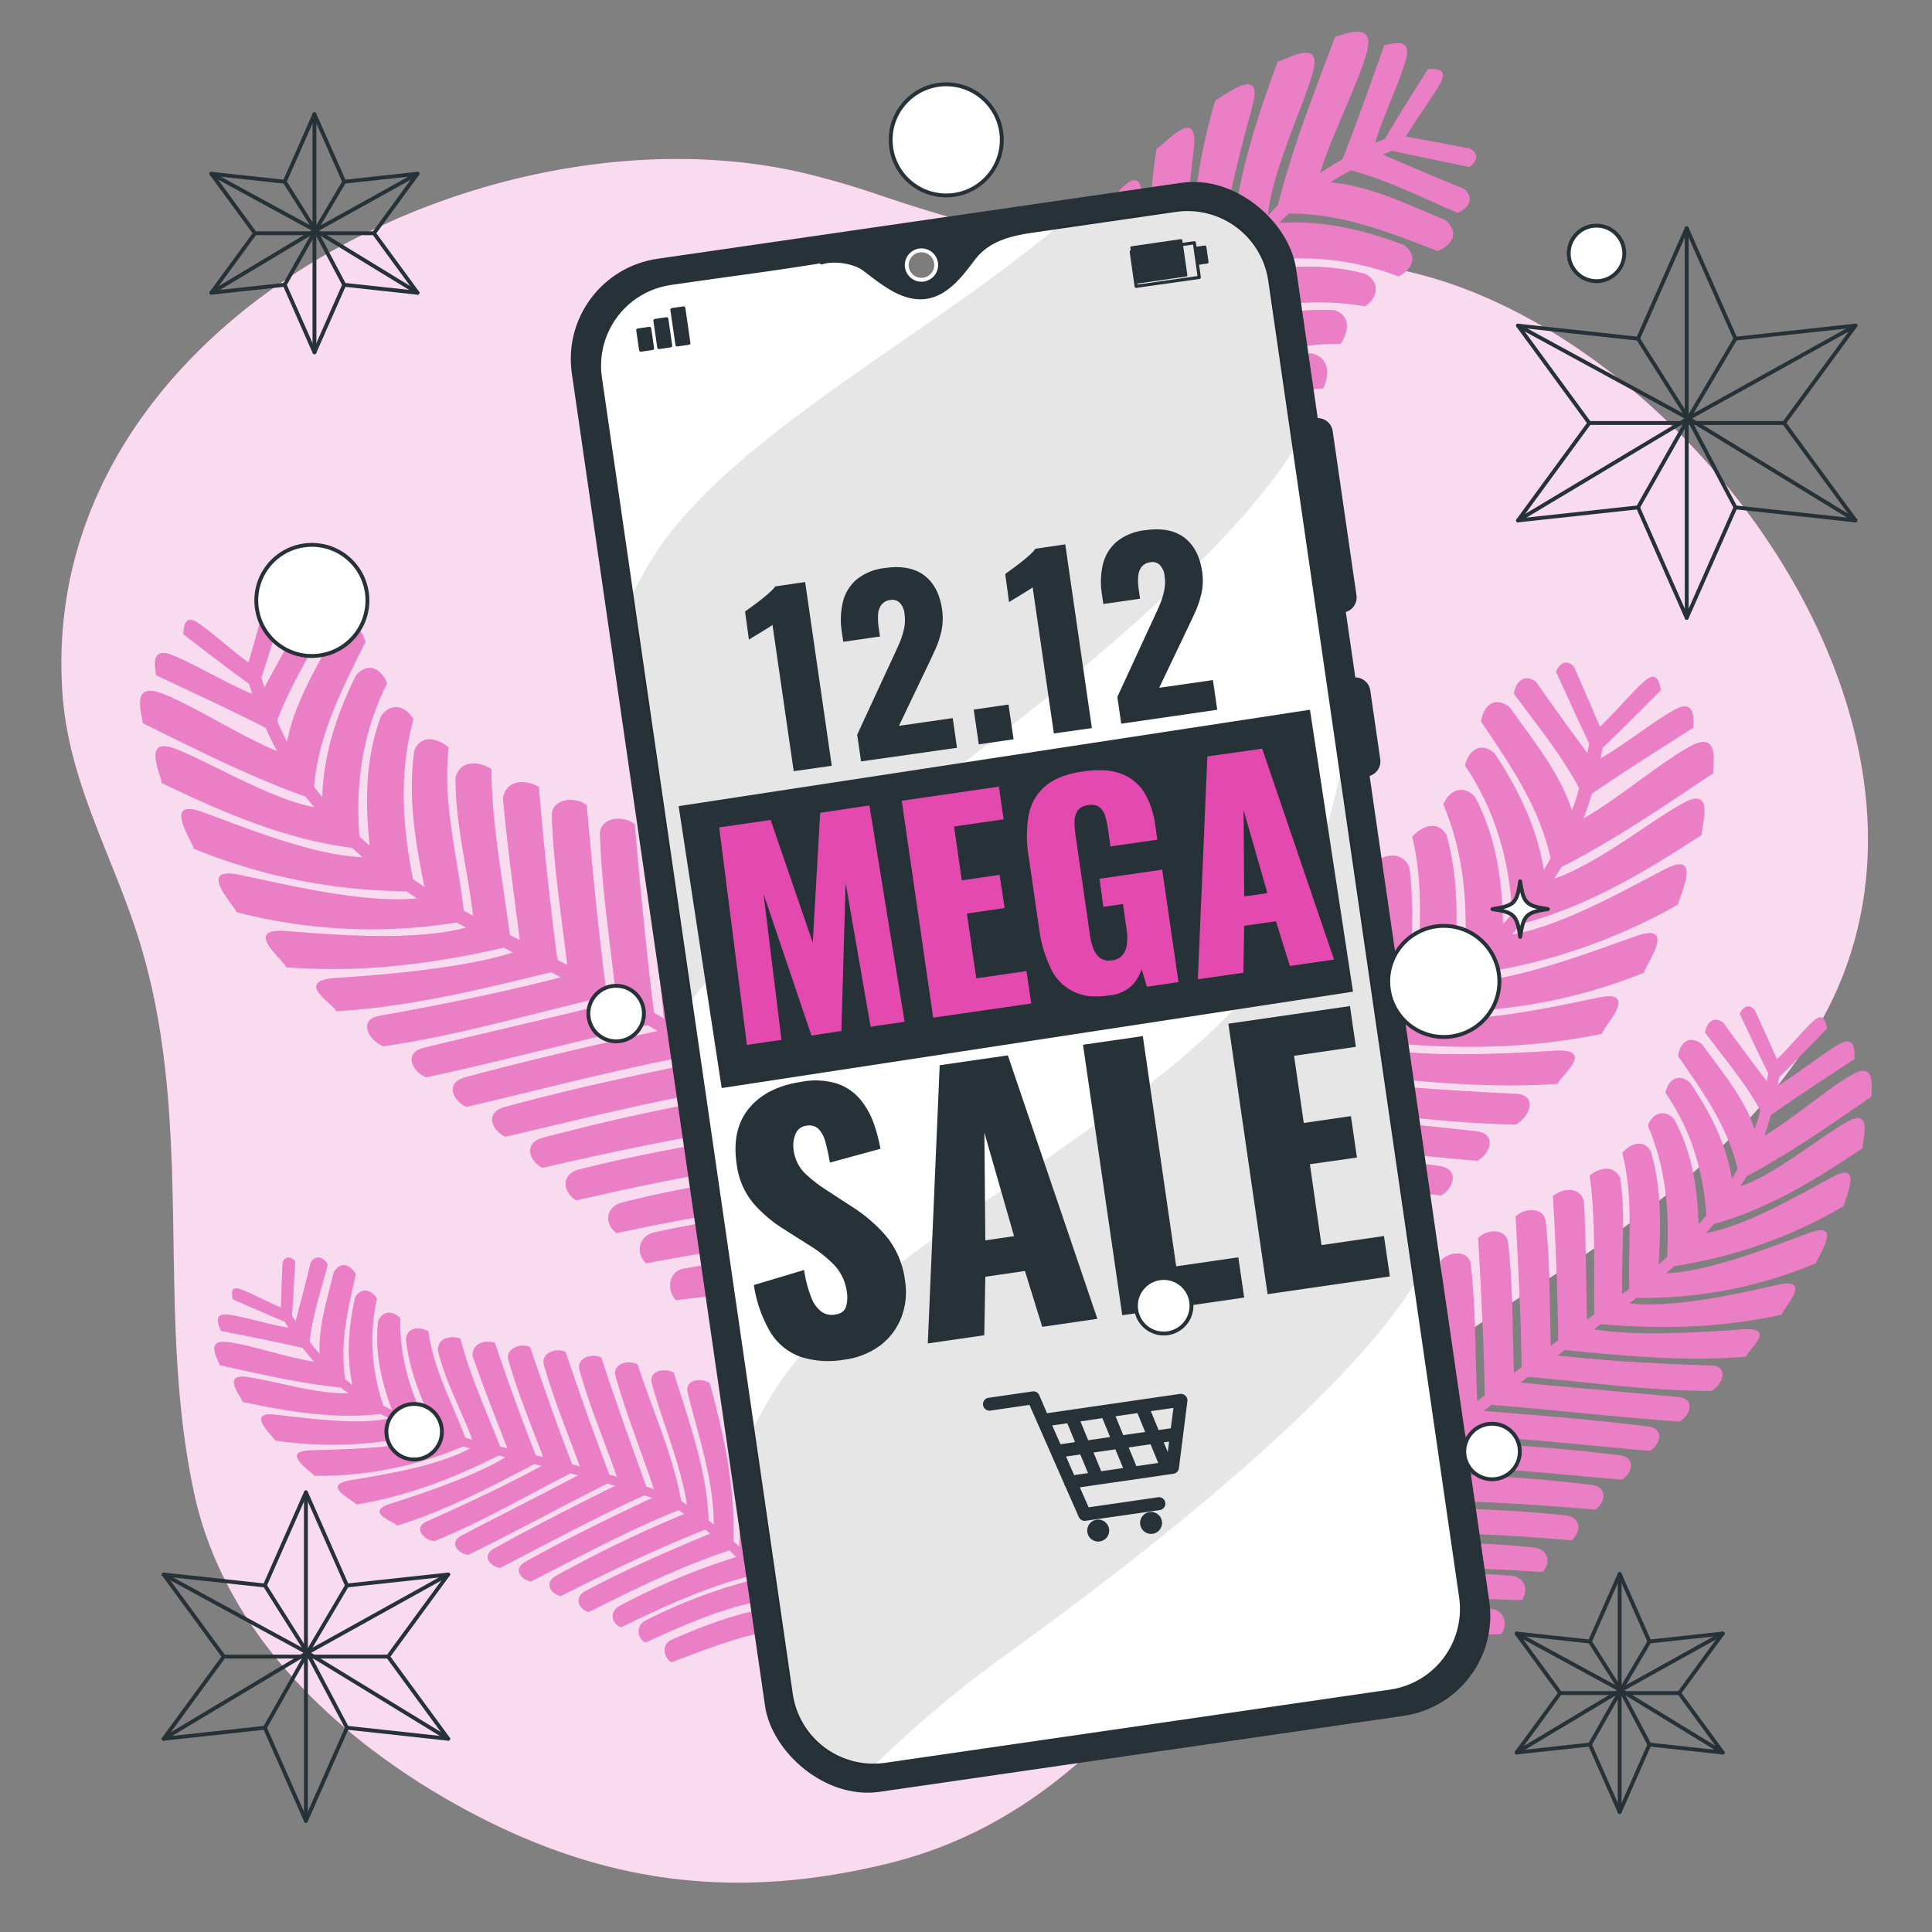 <svg xmlns="http://www.w3.org/2000/svg" viewBox="0 0 500 500"><rect x="0" y="0" width="500" height="500" fill="#808080" stroke="none"/><g id="freepik--background-simple--inject-2"><path d="M227.77,50.55a208.85,208.85,0,0,0-21-6.06C124.69,26.17,9.43,84.74,16.17,179.52c1.6,22.58,12.54,41.14,19.34,62.23,15.46,48,4.35,96.41,14.73,144.65,8,37.4,38.95,65.33,71.49,82.61,35.36,18.77,69.42,22.79,108.33,13.2,43.62-10.76,69-44.18,93.58-79,11.05-15.69,22.48-31.83,37.25-44.29,18.5-15.59,40.35-27.3,59.85-41.6,20.27-14.87,39.38-32.29,51.34-54.4,38.33-70.81-27.29-164.51-95-188.91-24-8.64-49.88-8.11-75-8.71C275,64.62,253.4,59.14,227.77,50.55Z" style="fill:#E349AE"></path><path d="M227.77,50.55a208.85,208.85,0,0,0-21-6.06C124.69,26.17,9.43,84.74,16.17,179.52c1.6,22.58,12.54,41.14,19.34,62.23,15.46,48,4.35,96.41,14.73,144.65,8,37.4,38.95,65.33,71.49,82.61,35.36,18.77,69.42,22.79,108.33,13.2,43.62-10.76,69-44.18,93.58-79,11.05-15.69,22.48-31.83,37.25-44.29,18.5-15.59,40.35-27.3,59.85-41.6,20.27-14.87,39.38-32.29,51.34-54.4,38.33-70.81-27.29-164.51-95-188.91-24-8.64-49.88-8.11-75-8.71C275,64.62,253.4,59.14,227.77,50.55Z" style="fill:#fff;opacity:0.8"></path></g><g id="freepik--Stars--inject-2"><polygon points="436.52 59.06 449.13 87.65 480.19 84.27 461.73 109.48 480.19 134.69 449.13 131.31 436.52 159.9 423.92 131.31 392.86 134.69 411.31 109.48 392.86 84.27 423.92 87.65 436.52 59.06" style="fill:none;stroke:#263238;stroke-linecap:round;stroke-linejoin:round"></polygon><line x1="436.52" y1="59.06" x2="436.52" y2="159.9" style="fill:none;stroke:#263238;stroke-linecap:round;stroke-linejoin:round"></line><polyline points="449.13 87.65 436.95 108.28 423.92 87.65" style="fill:none;stroke:#263238;stroke-linecap:round;stroke-linejoin:round"></polyline><polyline points="423.92 131.31 436.95 108.28 449.13 131.31" style="fill:none;stroke:#263238;stroke-linecap:round;stroke-linejoin:round"></polyline><polyline points="480.19 84.27 436.95 108.28 480.19 134.69" style="fill:none;stroke:#263238;stroke-linecap:round;stroke-linejoin:round"></polyline><polyline points="392.86 84.27 436.95 108.28 392.86 134.69" style="fill:none;stroke:#263238;stroke-linecap:round;stroke-linejoin:round"></polyline><line x1="411.31" y1="109.48" x2="461.73" y2="109.48" style="fill:none;stroke:#263238;stroke-linecap:round;stroke-linejoin:round"></line><polygon points="79.17 386.22 89.8 410.32 115.99 407.48 100.43 428.73 115.99 449.99 89.8 447.14 79.17 471.24 68.55 447.14 42.36 449.99 57.92 428.73 42.36 407.48 68.55 410.32 79.17 386.22" style="fill:none;stroke:#263238;stroke-linecap:round;stroke-linejoin:round"></polygon><line x1="79.17" y1="386.22" x2="79.17" y2="471.24" style="fill:none;stroke:#263238;stroke-linecap:round;stroke-linejoin:round"></line><polyline points="89.8 410.32 79.54 427.72 68.55 410.32" style="fill:none;stroke:#263238;stroke-linecap:round;stroke-linejoin:round"></polyline><polyline points="68.55 447.14 79.54 427.72 89.8 447.14" style="fill:none;stroke:#263238;stroke-linecap:round;stroke-linejoin:round"></polyline><polyline points="115.99 407.48 79.54 427.72 115.99 449.99" style="fill:none;stroke:#263238;stroke-linecap:round;stroke-linejoin:round"></polyline><polyline points="42.36 407.48 79.54 427.72 42.36 449.99" style="fill:none;stroke:#263238;stroke-linecap:round;stroke-linejoin:round"></polyline><line x1="57.92" y1="428.73" x2="100.43" y2="428.73" style="fill:none;stroke:#263238;stroke-linecap:round;stroke-linejoin:round"></line><polygon points="419.17 407.36 426.87 424.82 445.84 422.76 434.57 438.16 445.84 453.56 426.87 451.49 419.17 468.96 411.47 451.49 392.5 453.56 403.77 438.16 392.5 422.76 411.47 424.82 419.17 407.36" style="fill:none;stroke:#263238;stroke-linecap:round;stroke-linejoin:round"></polygon><line x1="419.17" y1="407.36" x2="419.17" y2="468.96" style="fill:none;stroke:#263238;stroke-linecap:round;stroke-linejoin:round"></line><polyline points="426.87 424.82 419.44 437.42 411.47 424.82" style="fill:none;stroke:#263238;stroke-linecap:round;stroke-linejoin:round"></polyline><polyline points="411.47 451.49 419.44 437.42 426.87 451.49" style="fill:none;stroke:#263238;stroke-linecap:round;stroke-linejoin:round"></polyline><polyline points="445.84 422.76 419.44 437.42 445.84 453.56" style="fill:none;stroke:#263238;stroke-linecap:round;stroke-linejoin:round"></polyline><polyline points="392.5 422.76 419.44 437.42 392.5 453.56" style="fill:none;stroke:#263238;stroke-linecap:round;stroke-linejoin:round"></polyline><line x1="403.77" y1="438.16" x2="434.57" y2="438.16" style="fill:none;stroke:#263238;stroke-linecap:round;stroke-linejoin:round"></line><polygon points="81.38 29.57 89.08 47.03 108.05 44.97 96.78 60.37 108.05 75.77 89.08 73.7 81.38 91.17 73.68 73.7 54.71 75.77 65.98 60.37 54.71 44.97 73.68 47.03 81.38 29.57" style="fill:none;stroke:#263238;stroke-linecap:round;stroke-linejoin:round"></polygon><line x1="81.38" y1="29.57" x2="81.38" y2="91.17" style="fill:none;stroke:#263238;stroke-linecap:round;stroke-linejoin:round"></line><polyline points="89.08 47.03 81.64 59.63 73.68 47.03" style="fill:none;stroke:#263238;stroke-linecap:round;stroke-linejoin:round"></polyline><polyline points="73.68 73.7 81.64 59.63 89.08 73.7" style="fill:none;stroke:#263238;stroke-linecap:round;stroke-linejoin:round"></polyline><polyline points="108.05 44.97 81.64 59.63 108.05 75.77" style="fill:none;stroke:#263238;stroke-linecap:round;stroke-linejoin:round"></polyline><polyline points="54.71 44.97 81.64 59.63 54.71 75.77" style="fill:none;stroke:#263238;stroke-linecap:round;stroke-linejoin:round"></polyline><line x1="65.98" y1="60.37" x2="96.78" y2="60.37" style="fill:none;stroke:#263238;stroke-linecap:round;stroke-linejoin:round"></line></g><g id="freepik--Plants--inject-2"><path d="M209.07,422.67c-.84-.95-1.61-1.95-2.4-2.94,3.52-15.28,6-29.43,4.79-45.21-2.06-2-5.69-2.16-5.51,1.55a128.92,128.92,0,0,1-3.39,38.16c-.48-.74-1-1.5-1.5-2.22a122.76,122.76,0,0,0,1.45-43.95c-2-1.92-6.06-1.86-5.62,1.71,1.57,12.58,2.21,24.49.16,37-.43-.58-.9-1.14-1.35-1.72a117.36,117.36,0,0,0-2.29-41.8c-2.12-1.66-6.28-1.47-5.58,2,2.4,11.75,4.25,23.13,3.46,35.09a20.82,20.82,0,0,0-1.52-1.45c.53-14-2.43-27.53-6.11-40.92-2.28-1.53-6.47-.88-5.68,2.4,2.78,11.44,6.72,22.39,6.76,34.21-.44-.39-.92-.74-1.38-1.12-.4-12.95-5.2-25.93-9-38.18-2.32-1.42-6.52-.48-5.66,2.68,2.89,10.63,7.42,20.72,9.11,31.51-.5-.37-1-.69-1.54-1-2.11-11.9-7.55-23.86-11.28-35.36-2.39-1.31-6.54-.16-5.68,3,2.82,10.12,6.68,19.47,9.94,29.32-.64-.25-1.32-.47-2-.71-4-11.09-8-22.18-11.63-33.37-2.44-1.24-6.49.1-5.64,3.19,2.66,9.6,6.48,18.4,9.71,27.71-.64-.23-1.32-.42-2-.62-4-10.5-7.75-21.11-11.34-31.75-2.47-1.17-6.43.29-5.57,3.34,2.57,9.12,6.1,17.52,9.32,26.32-.63-.19-1.31-.35-2-.53-3.93-10-7.44-20.23-10.95-30.41-2.43-1.06-6.42.38-5.56,3.41,2.48,8.69,5.87,16.74,9,25.11-.63-.18-1.3-.32-1.95-.49-3.75-9.62-7.3-19.33-10.58-29.13-2.69-.73-5.91.13-5.73,3.46,2.78,8,5.91,15.94,9,23.86l-1.91-.46c-3.57-9.15-7.86-18.4-10.28-27.94-2.57-.82-5.64-.27-5.84,2.93,1.91,8.09,6.06,15.49,8.95,23.25l-1.84-.5c-3.42-9.21-8.28-17.67-9.56-27.57-2.37-1.16-5.27-1.19-5.8,1.94.87,8.39,4,15.63,7.57,23.19l-2.3-.83c-4.17-9-7-17.65-6.73-27.68-1.94-2-4.59-2-5.72.79-.92,8,.83,15.49,3.58,23l-2.23-1.17A50.91,50.91,0,0,1,97.54,336c-1.63-2.34-4.19-2.94-5.66-.1-1.65,7.56-2.27,14.9-.65,22.55-.66-.49-1.29-1-1.91-1.52-1.42-9.41.69-18.05,2.75-27.18-1.49-2.59-4-3.35-5.69-.5-1.66,6.89-4,14-3.64,21.14a31.74,31.74,0,0,1-2.64-3.25c.78-6.77,3-13.3,4.71-19.89-1.11-1.93-3.13-2.69-4.42-.46-1.21,5.07-2.56,10.1-3.9,15.14-.32-.51-.64-1-.95-1.53.36-4.67.58-9.36.87-14-1.1-1.21-2.66-1.41-3.27.36-.18,3.85-.32,7.78-.44,11.6-3.13-1.19-7.76-3.78-10.49-4.72s-2.16,1.41-2,2.58c4.53,2,8.91,3.94,13.45,5.8.3.53.74,1.12,1,1.61C70,342.9,63,340.71,59,340.24s-2.35,2.71-1.84,4.18c7.18,1.43,14.13,2.77,21.18,4.41.92,1.23,2,2.51,3,3.57-6.63-.91-16.76-4.42-22.5-5.08s-2.57,4.2-1.93,6c10.53,2.3,20.66,4.68,31.27,5.76.6.5,1.48,1.08,2,1.48-7.85.42-19.82-3.37-26.37-4.21s-1.32,5.17-1,6.46c11.89,2.5,23.7,4.49,35.72,3.11.71.38,1.66.87,2.22,1.18-8.73,1.86-22.28-.23-29.79-1s-.17,5.67.25,6.7a102.07,102.07,0,0,0,38.57-1.72c.67.25,1.66.58,2.15.79-9,3.23-23.7,3.18-31.71,3.49s.71,5.63,1.1,6.56a95.33,95.33,0,0,0,38.51-7.6c.55.18,1.44.38,1.8.54-8.47,4.65-23,6.91-30.93,8.23s1,5.21,1.53,6.27c13.23-2.23,25-6.74,36.79-12.69a18.26,18.26,0,0,1,1.78.48c-7.89,4.87-22.11,9.6-29.48,11.93s.71,4.64,1.48,5.73c12.64-3.94,24-9.9,35.47-15.92.64.16,1.29.34,1.93.48-9.79,5.29-19.56,9.86-29.81,14.41-3.47,1.54-.88,4.68,2,5.06,12.14-4.92,23.59-11.59,35.26-17.55.65.16,1.32.36,2,.51-10,5.28-20.13,10.34-30.17,15.59-3.27,1.71-1.18,4.55,1.68,5,12.14-5.92,24-12.45,36.06-18.47l2,.6c-10.5,5.23-21.12,10.56-31.34,16.25-3.19,1.77-1.26,4.48,1.49,5,12.44-6.35,24.7-13.07,37.42-18.81l2,.7c-11,5.18-22.21,10.6-32.81,16.53-3.19,1.78-1.35,4.51,1.39,5.09,12.6-6.37,25.12-13.23,38.23-18.47l1.5,1a325.06,325.06,0,0,0-33.16,16c-3.1,1.68-1.61,4.55,1.16,5.26,12.28-6.21,24.61-12.17,37.4-17.23l1.34,1.06c-11,4.54-21.83,9.29-32.3,14.86-2.94,1.56-2,4.55.79,5.45,11.88-6,23.81-11.81,36.47-16,.6.56,1.17,1.16,1.72,1.76a173,173,0,0,0-30.1,12.62c-2.7,1.41-2.34,4.43.3,5.55,11-5.34,22.16-10.51,34-13.44l.84,1a134.46,134.46,0,0,0-28.41,10.67,3.13,3.13,0,0,0-.09,5.7c10.33-4.71,21.08-9.52,32.37-11.19.44.65.89,1.33,1.33,2-9.48,1.36-18.18,4.63-27,8.53-2.5,1.1-2.15,4.43,0,5.78,10.19-3.82,19.82-7.76,30.75-8.86.86,1.08,1.76,2.08,2.72,3.08Z" style="fill:#E349AE"></path><g style="opacity:0.3"><path d="M209.07,422.67c-.84-.95-1.61-1.95-2.4-2.94,3.52-15.28,6-29.43,4.79-45.21-2.06-2-5.69-2.16-5.51,1.55a128.92,128.92,0,0,1-3.39,38.16c-.48-.74-1-1.5-1.5-2.22a122.76,122.76,0,0,0,1.45-43.95c-2-1.92-6.06-1.86-5.62,1.71,1.57,12.58,2.21,24.49.16,37-.43-.58-.9-1.14-1.35-1.72a117.36,117.36,0,0,0-2.29-41.8c-2.12-1.66-6.28-1.47-5.58,2,2.4,11.75,4.25,23.13,3.46,35.09a20.82,20.82,0,0,0-1.52-1.45c.53-14-2.43-27.53-6.11-40.92-2.28-1.53-6.47-.88-5.68,2.4,2.78,11.44,6.72,22.39,6.76,34.21-.44-.39-.92-.74-1.38-1.12-.4-12.95-5.2-25.93-9-38.18-2.32-1.42-6.52-.48-5.66,2.68,2.89,10.63,7.42,20.72,9.11,31.51-.5-.37-1-.69-1.54-1-2.11-11.9-7.55-23.86-11.28-35.36-2.39-1.31-6.54-.16-5.68,3,2.82,10.12,6.68,19.47,9.94,29.32-.64-.25-1.32-.47-2-.71-4-11.09-8-22.18-11.63-33.37-2.44-1.24-6.49.1-5.64,3.19,2.66,9.6,6.48,18.4,9.71,27.71-.64-.23-1.32-.42-2-.62-4-10.5-7.75-21.11-11.34-31.75-2.47-1.17-6.43.29-5.57,3.34,2.57,9.12,6.1,17.52,9.32,26.32-.63-.19-1.31-.35-2-.53-3.93-10-7.44-20.23-10.95-30.41-2.43-1.06-6.42.38-5.56,3.41,2.48,8.69,5.87,16.74,9,25.11-.63-.18-1.3-.32-1.95-.49-3.75-9.62-7.3-19.33-10.58-29.13-2.69-.73-5.91.13-5.73,3.46,2.78,8,5.91,15.94,9,23.86l-1.91-.46c-3.57-9.15-7.86-18.4-10.28-27.94-2.57-.82-5.64-.27-5.84,2.93,1.91,8.09,6.06,15.49,8.95,23.25l-1.84-.5c-3.42-9.21-8.28-17.67-9.56-27.57-2.37-1.16-5.27-1.19-5.8,1.94.87,8.39,4,15.63,7.57,23.19l-2.3-.83c-4.17-9-7-17.65-6.73-27.68-1.94-2-4.59-2-5.72.79-.92,8,.83,15.49,3.58,23l-2.23-1.17A50.91,50.91,0,0,1,97.54,336c-1.63-2.34-4.19-2.94-5.66-.1-1.65,7.56-2.27,14.9-.65,22.55-.66-.49-1.29-1-1.91-1.52-1.42-9.41.69-18.05,2.75-27.18-1.49-2.59-4-3.35-5.69-.5-1.66,6.89-4,14-3.64,21.14a31.74,31.74,0,0,1-2.64-3.25c.78-6.77,3-13.3,4.71-19.89-1.11-1.93-3.13-2.69-4.42-.46-1.21,5.07-2.56,10.1-3.9,15.14-.32-.51-.64-1-.95-1.53.36-4.67.58-9.36.87-14-1.1-1.21-2.66-1.41-3.27.36-.18,3.85-.32,7.78-.44,11.6-3.13-1.19-7.76-3.78-10.49-4.72s-2.16,1.41-2,2.58c4.53,2,8.91,3.94,13.45,5.8.3.53.74,1.12,1,1.61C70,342.9,63,340.71,59,340.24s-2.35,2.71-1.84,4.18c7.18,1.43,14.13,2.77,21.18,4.41.92,1.23,2,2.51,3,3.57-6.63-.91-16.76-4.42-22.5-5.08s-2.57,4.2-1.93,6c10.53,2.3,20.66,4.68,31.27,5.76.6.5,1.48,1.08,2,1.48-7.85.42-19.82-3.37-26.37-4.21s-1.32,5.17-1,6.46c11.89,2.5,23.7,4.49,35.72,3.11.71.38,1.66.87,2.22,1.18-8.73,1.86-22.28-.23-29.79-1s-.17,5.67.25,6.7a102.07,102.07,0,0,0,38.57-1.72c.67.25,1.66.58,2.15.79-9,3.23-23.7,3.18-31.71,3.49s.71,5.63,1.1,6.56a95.33,95.33,0,0,0,38.51-7.6c.55.18,1.44.38,1.8.54-8.47,4.65-23,6.91-30.93,8.23s1,5.21,1.53,6.27c13.23-2.23,25-6.74,36.79-12.69a18.26,18.26,0,0,1,1.78.48c-7.89,4.87-22.11,9.6-29.48,11.93s.71,4.64,1.48,5.73c12.64-3.94,24-9.9,35.47-15.92.64.16,1.29.34,1.93.48-9.79,5.29-19.56,9.86-29.81,14.41-3.47,1.54-.88,4.68,2,5.06,12.14-4.92,23.59-11.59,35.26-17.55.65.16,1.32.36,2,.51-10,5.28-20.13,10.34-30.17,15.59-3.27,1.71-1.18,4.55,1.68,5,12.14-5.92,24-12.45,36.06-18.47l2,.6c-10.5,5.23-21.12,10.56-31.34,16.25-3.19,1.77-1.26,4.48,1.49,5,12.44-6.35,24.7-13.07,37.42-18.81l2,.7c-11,5.18-22.21,10.6-32.81,16.53-3.19,1.78-1.35,4.51,1.39,5.09,12.6-6.37,25.12-13.23,38.23-18.47l1.5,1a325.06,325.06,0,0,0-33.16,16c-3.1,1.68-1.61,4.55,1.16,5.26,12.28-6.21,24.61-12.17,37.4-17.23l1.34,1.06c-11,4.54-21.83,9.29-32.3,14.86-2.94,1.56-2,4.55.79,5.45,11.88-6,23.81-11.81,36.47-16,.6.56,1.17,1.16,1.72,1.76a173,173,0,0,0-30.1,12.62c-2.7,1.41-2.34,4.43.3,5.55,11-5.34,22.16-10.51,34-13.44l.84,1a134.46,134.46,0,0,0-28.41,10.67,3.13,3.13,0,0,0-.09,5.7c10.33-4.71,21.08-9.52,32.37-11.19.44.65.89,1.33,1.33,2-9.48,1.36-18.18,4.63-27,8.53-2.5,1.1-2.15,4.43,0,5.78,10.19-3.82,19.82-7.76,30.75-8.86.86,1.08,1.76,2.08,2.72,3.08Z" style="fill:#fff"></path></g><path d="M345.6,430.4c.5-1.44.92-2.9,1.35-4.37-10.87-15.49-20.06-30.19-25.86-48.39,1.4-3.16,5.39-5,6.87-.77,5.27,15,11.74,28.28,21.1,41.15.19-1,.4-2.13.67-3.17a148.21,148.21,0,0,1-21.56-48.5c1.43-3.08,5.94-4.83,7.06-.64,3.95,14.78,8.64,28.4,16.61,41.5.23-.85.5-1.69.74-2.54a141.51,141.51,0,0,1-16.4-47.79c1.62-2.82,6.36-4.5,7.13-.35,2.65,14.23,5.73,27.8,12,40.82a22.93,22.93,0,0,1,1-2.32c-6.94-15.41-9.77-31.88-11.72-48.53,1.85-2.75,6.84-3.92,7.43.11,2.08,14.05,2.64,28.08,7.95,41.32.32-.63.7-1.25,1-1.87-5.42-14.67-5.94-31.37-7.22-46.8,1.94-2.64,7.07-3.49,7.54.43,1.59,13.2,1.09,26.54,4.1,39.37.39-.63.84-1.23,1.25-1.85-3-14.27-2.37-30.11-3.41-44.67,2.07-2.55,7.25-3.14,7.69.74,1.44,12.59,1.36,24.8,2.17,37.3.61-.57,1.27-1.13,1.9-1.69-.58-14.21-1.12-28.44-2.12-42.6,2.16-2.5,7.3-2.83,7.75,1,1.38,11.95,1.1,23.53,1.7,35.4.62-.54,1.29-1.07,1.95-1.58-.28-13.58-.91-27.14-1.72-40.67,2.23-2.42,7.32-2.59,7.74,1.21,1.26,11.38,1.13,22.37,1.51,33.67.62-.5,1.31-1,2-1.48-.17-13-.86-26-1.54-39,2.23-2.29,7.35-2.48,7.75,1.3,1.17,10.84,1,21.39,1.31,32.17.62-.48,1.3-.95,1.95-1.43-.17-12.46-.6-24.94-1.37-37.37,2.67-2,6.67-2.54,8,1.26.54,10.25.62,20.52.77,30.77l1.93-1.38c-.16-11.86.45-24.15-1.18-35.92,2.51-2.07,6.19-2.86,7.86.63,1.53,9.92.25,20.08.54,30.07l1.83-1.39c-.35-11.85,1.25-23.53-1.81-35.18,2.12-2.37,5.36-3.72,7.37-.46,2.84,9.78,2.6,19.3,2.05,29.37.74-.65,1.46-1.31,2.19-2,.57-12-.22-22.89-5-34,1.25-3.14,4.21-4.37,6.75-1.71,4.65,8.52,6.1,17.71,6.4,27.29l2-2.31c-.77-11.57-3.95-22.15-10.59-31.75.77-3.36,3.35-5.19,6.29-2.68,5.27,7.71,9.3,15.64,10.95,24.92.51-.84,1-1.68,1.44-2.56-2.67-11.17-8.95-19.87-15.39-29.15.48-3.57,2.93-5.55,6.13-3.13,5,6.94,10.88,13.79,13.66,22a39.14,39.14,0,0,0,1.48-4.84c-3.94-7.22-9.36-13.53-14.29-20.11.36-2.66,2.28-4.43,4.74-2.52,3.65,5.12,7.44,10.14,11.23,15.16.12-.71.24-1.42.37-2.14-2.53-5.06-4.89-10.2-7.35-15.3.68-1.86,2.34-2.79,3.83-1.09,1.94,4.24,3.89,8.56,5.75,12.78,3-2.75,7-7.74,9.59-10s3.06.61,3.43,2c-4.16,4.31-8.18,8.46-12.41,12.59-.1.73-.32,1.59-.35,2.24,4.85-2.81,11.69-8.43,15.93-10.76s3.86,2,3.95,3.84c-7.38,4.86-14.55,9.51-21.69,14.54-.47,1.79-1.16,3.73-1.7,5.34,7-4,16.74-12.54,22.87-15.89s4.77,3.54,4.85,5.79c-10.73,7.36-21,14.6-32.36,20.63-.44.83-1.16,1.87-1.51,2.55,9-3.1,20.63-12.76,27.57-16.67s3.82,5.18,4.05,6.78c-12.17,8.19-24.48,15.77-38.55,19.67-.62.74-1.47,1.73-1.95,2.32,10.61-1.87,24.82-10.35,32.87-14.61s2.76,6.27,2.76,7.61a123,123,0,0,1-43.92,15.56c-.63.59-1.59,1.4-2.05,1.86,11.57-.48,27.95-7.18,37.06-10.47s1.75,6.61,1.74,7.83a115,115,0,0,1-46.52,9c-.54.45-1.43,1.07-1.77,1.42,11.59,1.36,28.82-2.68,38.33-4.81s1.2,6.29,1.12,7.7c-15.8,3.5-31.05,3.82-46.9,2.49a20.93,20.93,0,0,0-1.76,1.34c11,1.88,29.07.71,38.38,0s1.31,5.51.94,7.08c-15.92,1.32-31.29-.21-46.9-1.72-.64.46-1.28,1-1.94,1.4,13.36,1.48,26.35,2.16,39.88,2.6,4.59.16,3.11,4.84,0,6.58-15.81,0-31.65-2.26-47.4-3.64-.65.48-1.31,1-2,1.47,13.6,1.36,27.21,2.44,40.82,3.76,4.42.42,3.37,4.55.38,6.34-16.26-1.11-32.46-3.06-48.72-4.31l-2,1.58c14.12,1.09,28.41,2.23,42.42,4,4.38.54,3.44,4.45.62,6.32-16.79-1.45-33.54-3.42-50.38-4.06L374.86,373c14.7.78,29.65,1.79,44.19,3.61,4.37.55,3.56,4.43.75,6.33-17-1.42-34.09-3.41-51.13-3.33l-1.22,1.82a390.58,390.58,0,0,1,44.34,2.85c4.23.47,3.87,4.35,1.08,6.4-16.55-1.38-33-2.46-49.63-2.32-.35.6-.69,1.22-1,1.81,14.33.09,28.63.49,42.88,2,4,.42,4.29,4.2,1.58,6.46-16-1.31-32-2.41-48-1.34-.42.89-.79,1.82-1.13,2.74a208.92,208.92,0,0,1,39.38.47c3.67.36,4.64,3.89,2.19,6.35-14.69-1-29.55-1.71-44.17.4-.16.52-.32,1.06-.47,1.56a162.42,162.42,0,0,1,36.61-1c3.44.26,4.68,3.78,2.68,6.34-13.68-.58-27.88-1.09-41.28,2.16-.19.93-.38,1.89-.58,2.81,11.22-2.78,22.43-3.06,34-2.69,3.3.11,4.42,4,2.62,6.47-13.12.35-25.68.31-38.4,4-.48,1.6-1,3.14-1.65,4.68C347.49,431.18,346.54,430.8,345.6,430.4Z" style="fill:#E349AE"></path><g style="opacity:0.3"><path d="M345.6,430.4c.5-1.44.92-2.9,1.35-4.37-10.87-15.49-20.06-30.19-25.86-48.39,1.4-3.16,5.39-5,6.87-.77,5.27,15,11.74,28.28,21.1,41.15.19-1,.4-2.13.67-3.17a148.21,148.21,0,0,1-21.56-48.5c1.43-3.08,5.94-4.83,7.06-.64,3.95,14.78,8.64,28.4,16.61,41.5.23-.85.5-1.69.74-2.54a141.51,141.51,0,0,1-16.4-47.79c1.62-2.82,6.36-4.5,7.13-.35,2.65,14.23,5.73,27.8,12,40.82a22.93,22.93,0,0,1,1-2.32c-6.94-15.41-9.77-31.88-11.72-48.53,1.85-2.75,6.84-3.92,7.43.11,2.08,14.05,2.64,28.08,7.95,41.32.32-.63.7-1.25,1-1.87-5.42-14.67-5.94-31.37-7.22-46.8,1.94-2.64,7.07-3.49,7.54.43,1.59,13.2,1.09,26.54,4.1,39.37.39-.63.84-1.23,1.25-1.85-3-14.27-2.37-30.11-3.41-44.67,2.07-2.55,7.25-3.14,7.69.74,1.44,12.59,1.36,24.8,2.17,37.3.61-.57,1.27-1.13,1.9-1.69-.58-14.21-1.12-28.44-2.12-42.6,2.16-2.5,7.3-2.83,7.75,1,1.38,11.95,1.1,23.53,1.7,35.4.62-.54,1.29-1.07,1.95-1.58-.28-13.58-.91-27.14-1.72-40.67,2.23-2.42,7.32-2.59,7.74,1.21,1.26,11.38,1.13,22.37,1.51,33.67.62-.5,1.31-1,2-1.48-.17-13-.86-26-1.54-39,2.23-2.29,7.35-2.48,7.75,1.3,1.17,10.84,1,21.39,1.31,32.17.62-.48,1.3-.95,1.95-1.43-.17-12.46-.6-24.94-1.37-37.37,2.67-2,6.67-2.54,8,1.26.54,10.25.62,20.52.77,30.77l1.93-1.38c-.16-11.86.45-24.15-1.18-35.92,2.51-2.07,6.19-2.86,7.86.63,1.53,9.92.25,20.08.54,30.07l1.83-1.39c-.35-11.85,1.25-23.53-1.81-35.18,2.12-2.37,5.36-3.72,7.37-.46,2.84,9.78,2.6,19.3,2.05,29.37.74-.65,1.46-1.31,2.19-2,.57-12-.22-22.89-5-34,1.25-3.14,4.21-4.37,6.75-1.71,4.65,8.52,6.1,17.71,6.4,27.29l2-2.31c-.77-11.57-3.95-22.15-10.59-31.75.77-3.36,3.35-5.19,6.29-2.68,5.27,7.71,9.3,15.64,10.95,24.92.51-.84,1-1.68,1.44-2.56-2.67-11.17-8.95-19.87-15.39-29.15.48-3.57,2.93-5.55,6.13-3.13,5,6.94,10.88,13.79,13.66,22a39.14,39.14,0,0,0,1.48-4.84c-3.94-7.22-9.36-13.53-14.29-20.11.36-2.66,2.28-4.43,4.74-2.52,3.65,5.12,7.44,10.14,11.23,15.16.12-.71.24-1.42.37-2.14-2.53-5.06-4.89-10.2-7.35-15.3.68-1.86,2.34-2.79,3.83-1.09,1.94,4.24,3.89,8.56,5.75,12.78,3-2.75,7-7.74,9.59-10s3.06.61,3.43,2c-4.16,4.31-8.18,8.46-12.41,12.59-.1.73-.32,1.59-.35,2.24,4.85-2.81,11.69-8.43,15.93-10.76s3.86,2,3.95,3.84c-7.38,4.86-14.55,9.51-21.69,14.54-.47,1.79-1.16,3.73-1.7,5.34,7-4,16.74-12.54,22.87-15.89s4.77,3.54,4.85,5.79c-10.73,7.36-21,14.6-32.36,20.63-.44.83-1.16,1.87-1.51,2.55,9-3.1,20.63-12.76,27.57-16.67s3.82,5.18,4.05,6.78c-12.17,8.19-24.48,15.77-38.55,19.67-.62.74-1.47,1.73-1.95,2.32,10.61-1.87,24.82-10.35,32.87-14.61s2.76,6.27,2.76,7.61a123,123,0,0,1-43.92,15.56c-.63.59-1.59,1.4-2.05,1.86,11.57-.48,27.95-7.18,37.06-10.47s1.75,6.61,1.74,7.83a115,115,0,0,1-46.52,9c-.54.45-1.43,1.07-1.77,1.42,11.59,1.36,28.82-2.68,38.33-4.81s1.2,6.29,1.12,7.7c-15.8,3.5-31.05,3.82-46.9,2.49a20.93,20.93,0,0,0-1.76,1.34c11,1.88,29.07.71,38.38,0s1.31,5.51.94,7.08c-15.92,1.32-31.29-.21-46.9-1.72-.64.46-1.28,1-1.94,1.4,13.36,1.48,26.35,2.16,39.88,2.6,4.59.16,3.11,4.84,0,6.58-15.81,0-31.65-2.26-47.4-3.64-.65.48-1.31,1-2,1.47,13.6,1.36,27.21,2.44,40.82,3.76,4.42.42,3.37,4.55.38,6.34-16.26-1.11-32.46-3.06-48.72-4.31l-2,1.58c14.12,1.09,28.41,2.23,42.42,4,4.38.54,3.44,4.45.62,6.32-16.79-1.45-33.54-3.42-50.38-4.06L374.86,373c14.7.78,29.65,1.79,44.19,3.61,4.37.55,3.56,4.43.75,6.33-17-1.42-34.09-3.41-51.13-3.33l-1.22,1.82a390.58,390.58,0,0,1,44.34,2.85c4.23.47,3.87,4.35,1.08,6.4-16.55-1.38-33-2.46-49.63-2.32-.35.6-.69,1.22-1,1.81,14.33.09,28.63.49,42.88,2,4,.42,4.29,4.2,1.58,6.46-16-1.31-32-2.41-48-1.34-.42.89-.79,1.82-1.13,2.74a208.92,208.92,0,0,1,39.38.47c3.67.36,4.64,3.89,2.19,6.35-14.69-1-29.55-1.71-44.17.4-.16.52-.32,1.06-.47,1.56a162.42,162.42,0,0,1,36.61-1c3.44.26,4.68,3.78,2.68,6.34-13.68-.58-27.88-1.09-41.28,2.16-.19.93-.38,1.89-.58,2.81,11.22-2.78,22.43-3.06,34-2.69,3.3.11,4.42,4,2.62,6.47-13.12.35-25.68.31-38.4,4-.48,1.6-1,3.14-1.65,4.68C347.49,431.18,346.54,430.8,345.6,430.4Z" style="fill:#fff"></path></g><path d="M273.85,374.28c.63-1.73,1.16-3.49,1.7-5.24-12.82-18.83-23.65-36.68-30.33-58.69,1.75-3.77,6.57-5.92,8.29-.81,6.09,18.12,13.66,34.24,24.71,49.89.25-1.26.52-2.55.86-3.8-12.15-18.2-20.05-37.51-25.14-58.74,1.77-3.69,7.22-5.73,8.5-.66,4.52,17.86,9.94,34.33,19.31,50.23.29-1,.63-2,.93-3-9.62-18.17-16.26-37.38-18.95-57.81,2-3.36,7.74-5.3,8.6-.3,2.95,17.17,6.43,33.56,13.81,49.34a29.22,29.22,0,0,1,1.3-2.78c-8.1-18.66-11.23-38.54-13.3-58.61,2.28-3.29,8.29-4.61,8.95.25,2.27,16.95,2.7,33.86,8.88,49.88.39-.76.86-1.49,1.28-2.24-6.28-17.75-6.62-37.85-7.92-56.45,2.39-3.15,8.57-4.09,9.07.64,1.69,15.92.88,32,4.29,47.46.48-.75,1-1.47,1.53-2.21-3.41-17.23-2.35-36.28-3.36-53.82,2.54-3,8.77-3.67,9.24,1,1.53,15.17,1.23,29.86,2,44.93.74-.68,1.55-1.33,2.31-2-.46-17.12-.87-34.26-1.84-51.32,2.65-3,8.84-3.28,9.31,1.34,1.46,14.4.93,28.33,1.46,42.64.75-.65,1.57-1.27,2.37-1.88-.1-16.34-.65-32.67-1.4-49,2.74-2.88,8.87-3,9.31,1.59,1.32,13.71,1,26.94,1.25,40.55.76-.59,1.6-1.16,2.39-1.74,0-15.67-.6-31.33-1.21-47,2.72-2.72,8.89-2.87,9.31,1.69,1.22,13.06.88,25.76,1,38.75.75-.58,1.59-1.13,2.37-1.69,0-15-.3-30-1-45,3.26-2.4,8.07-2.94,9.58,1.66.47,12.34.41,24.7.42,37.05l2.34-1.63c0-14.28.94-29.07-.82-43.25,3.05-2.46,7.49-3.35,9.45.88,1.68,12,0,24.18.14,36.2.75-.54,1.49-1.09,2.23-1.64-.22-14.27,1.9-28.3-1.59-42.37,2.59-2.82,6.51-4.39,8.88-.44,3.25,11.82,2.81,23.28,2,35.4.9-.78,1.78-1.57,2.67-2.35.88-14.42.11-27.55-5.48-41,1.56-3.75,5.14-5.19,8.15-1.95,5.46,10.33,7.05,21.42,7.26,33l2.41-2.76c-.73-13.93-4.39-26.73-12.23-38.39,1-4,4.12-6.19,7.63-3.12,6.21,9.37,10.92,19,12.76,30.18.63-1,1.23-2,1.78-3.05-3-13.5-10.45-24.08-18-35.36.63-4.29,3.61-6.63,7.42-3.67,5.88,8.45,12.87,16.78,16.08,26.7a45.51,45.51,0,0,0,1.86-5.8c-4.62-8.75-11-16.43-16.86-24.44.48-3.2,2.82-5.3,5.74-3,4.31,6.23,8.79,12.33,13.27,18.44l.48-2.57c-3-6.14-5.72-12.36-8.59-18.54.85-2.22,2.87-3.32,4.63-1.25,2.27,5.13,4.53,10.37,6.71,15.48,3.6-3.26,8.51-9.21,11.71-11.92s3.67.77,4.09,2.42c-5.07,5.12-10,10.05-15.14,15-.14.88-.42,1.91-.47,2.69,5.89-3.29,14.22-10,19.36-12.69s4.61,2.43,4.69,4.69c-9,5.73-17.66,11.2-26.35,17.15-.59,2.14-1.45,4.47-2.14,6.4,8.5-4.73,20.37-14.82,27.8-18.75s5.68,4.34,5.75,7.05c-13,8.68-25.5,17.23-39.31,24.3-.54,1-1.42,2.23-1.86,3,10.84-3.57,25.05-15,33.48-19.6s4.51,6.3,4.75,8.22c-14.78,9.66-29.72,18.58-46.73,23.05-.76.88-1.79,2-2.38,2.76,12.8-2.08,30.05-12,39.81-17s3.22,7.59,3.19,9.21a148,148,0,0,1-53.13,18c-.77.71-1.93,1.67-2.49,2.2,13.93-.38,33.76-8.17,44.78-12s2,8,2,9.45a138.23,138.23,0,0,1-56.14,10c-.66.53-1.75,1.27-2.16,1.68,13.93,1.83,34.74-2.74,46.22-5.16s1.35,7.6,1.23,9.29c-19.08,3.95-37.45,4.08-56.5,2.23a22.83,22.83,0,0,0-2.15,1.58c13.25,2.44,35,1.33,46.2.61s1.49,6.65,1,8.54c-19.19,1.32-37.67-.78-56.43-2.85-.77.54-1.56,1.13-2.36,1.66,16.06,2,31.69,3,48,3.79,5.52.26,3.66,5.87-.08,7.92-19-.26-38.06-3.25-57-5.17-.8.57-1.6,1.18-2.4,1.73,16.35,1.87,32.71,3.39,49.07,5.2,5.32.59,4,5.54.36,7.64-19.56-1.6-39-4.21-58.58-6-.79.62-1.59,1.26-2.37,1.86,17,1.55,34.16,3.17,51,5.48,5.27.72,4.08,5.41.65,7.62-20.19-2-40.32-4.67-60.58-5.73l-2.31,2c17.68,1.19,35.66,2.66,53.14,5.09,5.25.73,4.21,5.39.8,7.62-20.42-2-41-4.67-61.5-4.85-.49.72-1,1.47-1.49,2.17,17.72.18,35.8,2,53.32,4.16,5.08.64,4.59,5.31,1.2,7.73-19.9-1.94-39.73-3.51-59.72-3.61l-1.26,2.15c17.25.35,34.46,1.07,51.58,3.08,4.79.56,5.1,5.12,1.8,7.8-19.24-1.84-38.47-3.43-57.81-2.42-.52,1.08-1,2.19-1.41,3.28A252.06,252.06,0,0,1,336.09,339c4.4.48,5.52,4.76,2.53,7.67-17.67-1.44-35.55-2.54-53.19-.24-.2.61-.39,1.26-.59,1.86a196.39,196.39,0,0,1,44.09-.54c4.13.37,5.57,4.62,3.13,7.68-16.46-.93-33.55-1.78-49.73,1.91-.25,1.12-.49,2.27-.75,3.37,13.55-3.15,27.05-3.31,41-2.67,4,.19,5.25,4.87,3.05,7.83-15.81.21-30.93-.05-46.3,4.22-.6,1.91-1.29,3.75-2.06,5.61Z" style="fill:#E349AE"></path><g style="opacity:0.3"><path d="M273.85,374.28c.63-1.73,1.16-3.49,1.7-5.24-12.82-18.83-23.65-36.68-30.33-58.69,1.75-3.77,6.57-5.92,8.29-.81,6.09,18.12,13.66,34.24,24.71,49.89.25-1.26.52-2.55.86-3.8-12.15-18.2-20.05-37.51-25.14-58.74,1.77-3.69,7.22-5.73,8.5-.66,4.52,17.86,9.94,34.33,19.31,50.23.29-1,.63-2,.93-3-9.62-18.17-16.26-37.38-18.95-57.81,2-3.36,7.74-5.3,8.6-.3,2.95,17.17,6.43,33.56,13.81,49.34a29.22,29.22,0,0,1,1.3-2.78c-8.1-18.66-11.23-38.54-13.3-58.61,2.28-3.29,8.29-4.61,8.95.25,2.27,16.95,2.7,33.86,8.88,49.88.39-.76.86-1.49,1.28-2.24-6.28-17.75-6.62-37.85-7.92-56.45,2.39-3.15,8.57-4.09,9.07.64,1.69,15.92.88,32,4.29,47.46.48-.75,1-1.47,1.53-2.21-3.41-17.23-2.35-36.28-3.36-53.82,2.54-3,8.77-3.67,9.24,1,1.53,15.17,1.23,29.86,2,44.93.74-.68,1.55-1.33,2.31-2-.46-17.12-.87-34.26-1.84-51.32,2.65-3,8.84-3.28,9.31,1.34,1.46,14.4.93,28.33,1.46,42.64.75-.65,1.57-1.27,2.37-1.88-.1-16.34-.65-32.67-1.4-49,2.74-2.88,8.87-3,9.31,1.59,1.32,13.71,1,26.94,1.25,40.55.76-.59,1.6-1.16,2.39-1.74,0-15.67-.6-31.33-1.21-47,2.72-2.72,8.89-2.87,9.31,1.69,1.22,13.06.88,25.76,1,38.75.75-.58,1.59-1.13,2.37-1.69,0-15-.3-30-1-45,3.26-2.4,8.07-2.94,9.58,1.66.47,12.34.41,24.7.42,37.05l2.34-1.63c0-14.28.94-29.07-.82-43.25,3.05-2.46,7.49-3.35,9.45.88,1.68,12,0,24.18.14,36.2.75-.54,1.49-1.09,2.23-1.64-.22-14.27,1.9-28.3-1.59-42.37,2.59-2.82,6.51-4.39,8.88-.44,3.25,11.82,2.81,23.28,2,35.4.9-.78,1.78-1.57,2.67-2.35.88-14.42.11-27.55-5.48-41,1.56-3.75,5.14-5.19,8.15-1.95,5.46,10.33,7.05,21.42,7.26,33l2.41-2.76c-.73-13.93-4.39-26.73-12.23-38.39,1-4,4.12-6.19,7.63-3.12,6.21,9.37,10.92,19,12.76,30.18.63-1,1.23-2,1.78-3.05-3-13.5-10.45-24.08-18-35.36.63-4.29,3.61-6.63,7.42-3.67,5.88,8.45,12.87,16.78,16.08,26.7a45.51,45.51,0,0,0,1.86-5.8c-4.62-8.75-11-16.43-16.86-24.44.48-3.2,2.82-5.3,5.74-3,4.31,6.23,8.79,12.33,13.27,18.44l.48-2.57c-3-6.14-5.72-12.36-8.59-18.54.85-2.22,2.87-3.32,4.63-1.25,2.27,5.13,4.53,10.37,6.71,15.48,3.6-3.26,8.51-9.21,11.71-11.92s3.67.77,4.09,2.42c-5.07,5.12-10,10.05-15.14,15-.14.88-.42,1.91-.47,2.69,5.89-3.29,14.22-10,19.36-12.69s4.61,2.43,4.69,4.69c-9,5.73-17.66,11.2-26.35,17.15-.59,2.14-1.45,4.47-2.14,6.4,8.5-4.73,20.37-14.82,27.8-18.75s5.68,4.34,5.75,7.05c-13,8.68-25.5,17.23-39.31,24.3-.54,1-1.42,2.23-1.86,3,10.84-3.57,25.05-15,33.48-19.6s4.51,6.3,4.75,8.22c-14.78,9.66-29.72,18.58-46.73,23.05-.76.88-1.79,2-2.38,2.76,12.8-2.08,30.05-12,39.81-17s3.22,7.59,3.19,9.21a148,148,0,0,1-53.13,18c-.77.71-1.93,1.67-2.49,2.2,13.93-.38,33.76-8.17,44.78-12s2,8,2,9.45a138.23,138.23,0,0,1-56.14,10c-.66.53-1.75,1.27-2.16,1.68,13.93,1.83,34.74-2.74,46.22-5.16s1.35,7.6,1.23,9.29c-19.08,3.95-37.45,4.08-56.5,2.23a22.83,22.83,0,0,0-2.15,1.58c13.25,2.44,35,1.33,46.2.61s1.49,6.65,1,8.54c-19.19,1.32-37.67-.78-56.43-2.85-.77.54-1.56,1.13-2.36,1.66,16.06,2,31.69,3,48,3.79,5.52.26,3.66,5.87-.08,7.92-19-.26-38.06-3.25-57-5.17-.8.57-1.6,1.18-2.4,1.73,16.35,1.87,32.71,3.39,49.07,5.2,5.32.59,4,5.54.36,7.64-19.56-1.6-39-4.21-58.58-6-.79.62-1.59,1.26-2.37,1.86,17,1.55,34.16,3.17,51,5.48,5.27.72,4.08,5.41.65,7.62-20.19-2-40.32-4.67-60.58-5.73l-2.31,2c17.68,1.19,35.66,2.66,53.14,5.09,5.25.73,4.21,5.39.8,7.62-20.42-2-41-4.67-61.5-4.85-.49.72-1,1.47-1.49,2.17,17.72.18,35.8,2,53.32,4.16,5.08.64,4.59,5.31,1.2,7.73-19.9-1.94-39.73-3.51-59.72-3.61l-1.26,2.15c17.25.35,34.46,1.07,51.58,3.08,4.79.56,5.1,5.12,1.8,7.8-19.24-1.84-38.47-3.43-57.81-2.42-.52,1.08-1,2.19-1.41,3.28A252.06,252.06,0,0,1,336.09,339c4.4.48,5.52,4.76,2.53,7.67-17.67-1.44-35.55-2.54-53.19-.24-.2.61-.39,1.26-.59,1.86a196.39,196.39,0,0,1,44.09-.54c4.13.37,5.57,4.62,3.13,7.68-16.46-.93-33.55-1.78-49.73,1.91-.25,1.12-.49,2.27-.75,3.37,13.55-3.15,27.05-3.31,41-2.67,4,.19,5.25,4.87,3.05,7.83-15.81.21-30.93-.05-46.3,4.22-.6,1.91-1.29,3.75-2.06,5.61Z" style="fill:#fff"></path></g><path d="M213.71,213.56c1.54-1,3.14-1.91,4.72-2.83,21.23,8.29,41,14.86,64,16.45,3.29-2.55,4.3-7.73-1.06-8.26-19-1.89-36.43-5.66-54.15-12.94,1.17-.53,2.37-1.07,3.51-1.68,20.45,7.77,41,11.15,62.87,11.37,3.2-2.55,4-8.32-1.26-8.44-18.42-.4-35.68-2-53.27-7.59.92-.5,1.83-1.06,2.75-1.58,19.86,5.31,40.07,7.49,60.59,5.54,2.82-2.7,3.43-8.72-1.63-8.44-17.4,1-34.15,1.23-51.18-2.43a29,29,0,0,0,2.41-1.89c20,3.72,40.08,2.33,60.11-.14,2.69-2.95,2.63-9.11-2.25-8.66-17,1.57-33.6,4.93-50.6,2.49.65-.56,1.26-1.17,1.9-1.75,18.7,2.16,38.37-2,56.78-4.9,2.54-3,2.08-9.27-2.64-8.7-15.9,1.91-31.36,6.29-47.22,6.43.62-.63,1.2-1.33,1.81-2,17.55-.52,35.89-5.81,53.22-8.75,2.39-3.16,1.6-9.37-3.07-8.78-15.13,1.9-29.38,5.48-44.24,8.09.5-.87.95-1.8,1.44-2.7,16.78-3.37,33.58-6.81,50.43-9.67,2.3-3.24,1.22-9.35-3.39-8.78-14.36,1.79-27.82,5.43-41.89,8.11.46-.88.88-1.82,1.3-2.73,16-3.55,32-6.67,48.05-9.59,2.2-3.3.94-9.3-3.62-8.71-13.66,1.78-26.48,5.06-39.81,7.84.41-.87.78-1.81,1.17-2.71,15.26-3.52,30.66-6.42,46-9.32,2-3.26.81-9.3-3.73-8.7-13,1.73-25.31,4.9-38,7.65.39-.86.74-1.8,1.12-2.69,14.62-3.36,29.33-6.42,44.1-9.06,1.62-3.71,1.07-8.52-3.75-9-12.14,2.29-24.17,5.12-36.21,7.87.36-.88.71-1.76,1.07-2.65,13.91-3.19,28.12-7.41,42.34-8.86,1.71-3.53,1.58-8-3-9-12,1-23.55,5.44-35.32,8l1.11-2.54c14-3,27.16-8.17,41.66-7.91,2.16-3.16,2.82-7.33-1.57-8.76-12.24-.52-23.31,2.47-34.94,6,.55-1,1.13-2.08,1.69-3.12C326,79,338.93,76.83,353.31,79.27c3.31-2.36,3.91-6.17.07-8.38-11.28-3-22.45-2.08-33.75.29.72-1,1.43-2,2.15-3,13.75-2.4,27-1.7,40.15,3.34,3.71-1.86,5.12-5.41,1.34-8.13-10.52-4-20.94-6.41-32.27-5.7.84-.84,1.68-1.64,2.58-2.42,13.83-.05,25.8,4.81,38.49,9.69,4-1.58,5.66-5,1.92-8.06-9.55-3.84-19.23-8.79-29.62-9.71a47.53,47.53,0,0,1,5.24-3.11c9.56,2.56,18.49,7.1,27.59,11,3-1.19,4.54-3.93,1.6-6.26-7-2.81-14-5.81-20.94-8.81l2.4-1c6.64,1.51,13.32,2.81,20,4.22,2-1.32,2.6-3.53.18-4.78-5.5-1.07-11.12-2.11-16.58-3.09,2.37-4.24,7.07-10.35,9-14.07s-1.58-3.41-3.28-3.45c-3.85,6.09-7.56,12-11.18,18.1-.83.33-1.77.83-2.52,1,1.9-6.47,6.52-16.07,8-21.7s-3.4-3.95-5.62-3.53c-3.58,10-7,19.73-10.82,29.52-2,1.06-4,2.42-5.76,3.52,2.71-9.35,9.89-23.16,12.06-31.29s-5.5-4.57-8.16-4c-5.54,14.65-11.09,28.7-14.89,43.74-.85.75-1.86,1.89-2.55,2.49,1.06-11.36,9-27.77,11.63-37s-7.15-3-9.08-2.8c-6.11,16.57-11.46,33.13-12,50.71-.69.93-1.6,2.2-2.16,2.93-.83-12.94,5-32,7.72-42.61s-8.12-1.44-9.69-1.05a147.94,147.94,0,0,0-5.67,55.8c-.51.92-1.19,2.26-1.59,2.93-2.74-13.66.43-34.74,1.68-46.33s-8.24-.16-9.66.2a138.27,138.27,0,0,0,2.79,57c-.37.76-.85,2-1.15,2.49-4.9-13.17-5.1-34.48-5.31-46.21s-7.71.39-9.33.88c.41,19.48,4.39,37.41,10.46,55.57a25.46,25.46,0,0,1-1.06,2.45c-5.34-12.37-9.12-33.81-10.93-44.9s-6.81,0-8.55.92c3,19,9.18,36.54,15.4,54.35-.36.88-.76,1.78-1.09,2.68-5.54-15.2-10-30.21-14.42-45.91-1.49-5.32-6.54-2.25-7.7,1.85,4.5,18.49,11.67,36.37,17.78,54.4-.38.9-.8,1.82-1.16,2.72-5.47-15.52-10.61-31.13-16-46.67-1.77-5-6.3-2.65-7.53,1.36,5.94,18.71,12.83,37.1,18.93,55.75-.42.91-.87,1.84-1.28,2.74-5.3-16.2-10.72-32.59-16.74-48.48-1.88-5-6.18-2.77-7.57,1.07,6.49,19.22,13.56,38.26,19.13,57.77L272.55,163c-5.11-17-10.56-34.17-16.83-50.66-1.89-5-6.2-2.9-7.61.93,6.49,19.46,13.71,38.89,18.47,58.85-.59.65-1.21,1.31-1.78,2-4.14-17.24-9.92-34.46-16-51.05-1.76-4.81-6.2-3.28-7.8.56,6.34,19,12.3,37.94,16.87,57.4l-1.81,1.71c-4.2-16.73-8.75-33.35-14.53-49.59-1.62-4.54-6.13-3.82-8,0,6.1,18.35,11.94,36.73,15.28,55.81-.93.74-1.91,1.44-2.89,2.11A251.07,251.07,0,0,0,234.15,145c-1.46-4.18-5.88-4.31-8.05-.75,5.36,16.9,10.43,34.08,12.13,51.79l-1.69,1a196,196,0,0,0-9.33-43.1c-1.28-3.94-5.75-4.39-8.18-1.33,4.59,15.84,9.24,32.31,9.25,48.9-1,.5-2.1,1-3.12,1.49.05-13.92-2.81-27.11-6.55-40.54-1.07-3.82-5.92-4-8.31-1.22,3.33,15.45,7,30.13,6.23,46.07-1.73,1-3.37,2.09-5,3.26Z" style="fill:#E349AE"></path><g style="opacity:0.3"><path d="M213.71,213.56c1.54-1,3.14-1.91,4.72-2.83,21.23,8.29,41,14.86,64,16.45,3.29-2.55,4.3-7.73-1.06-8.26-19-1.89-36.43-5.66-54.15-12.94,1.17-.53,2.37-1.07,3.51-1.68,20.45,7.77,41,11.15,62.87,11.37,3.2-2.55,4-8.32-1.26-8.44-18.42-.4-35.68-2-53.27-7.59.92-.5,1.83-1.06,2.75-1.58,19.86,5.31,40.07,7.49,60.59,5.54,2.82-2.7,3.43-8.72-1.63-8.44-17.4,1-34.15,1.23-51.18-2.43a29,29,0,0,0,2.41-1.89c20,3.72,40.08,2.33,60.11-.14,2.69-2.95,2.63-9.11-2.25-8.66-17,1.57-33.6,4.93-50.6,2.49.65-.56,1.26-1.17,1.9-1.75,18.7,2.16,38.37-2,56.78-4.9,2.54-3,2.08-9.27-2.64-8.7-15.9,1.91-31.36,6.29-47.22,6.43.62-.63,1.2-1.33,1.81-2,17.55-.52,35.89-5.81,53.22-8.75,2.39-3.16,1.6-9.37-3.07-8.78-15.13,1.9-29.38,5.48-44.24,8.09.5-.87.95-1.8,1.44-2.7,16.78-3.37,33.58-6.81,50.43-9.67,2.3-3.24,1.22-9.35-3.39-8.78-14.36,1.79-27.82,5.43-41.89,8.11.46-.88.88-1.82,1.3-2.73,16-3.55,32-6.67,48.05-9.59,2.2-3.3.94-9.3-3.62-8.71-13.66,1.78-26.48,5.06-39.81,7.84.41-.87.78-1.81,1.17-2.71,15.26-3.52,30.66-6.42,46-9.32,2-3.26.81-9.3-3.73-8.7-13,1.73-25.31,4.9-38,7.65.39-.86.74-1.8,1.12-2.69,14.62-3.36,29.33-6.42,44.1-9.06,1.62-3.71,1.07-8.52-3.75-9-12.14,2.29-24.17,5.12-36.21,7.87.36-.88.71-1.76,1.07-2.65,13.91-3.19,28.12-7.41,42.34-8.86,1.71-3.53,1.58-8-3-9-12,1-23.55,5.44-35.32,8l1.11-2.54c14-3,27.16-8.17,41.66-7.91,2.16-3.16,2.82-7.33-1.57-8.76-12.24-.52-23.31,2.47-34.94,6,.55-1,1.13-2.08,1.69-3.12C326,79,338.93,76.83,353.31,79.27c3.31-2.36,3.91-6.17.07-8.38-11.28-3-22.45-2.08-33.75.29.72-1,1.43-2,2.15-3,13.75-2.4,27-1.7,40.15,3.34,3.71-1.86,5.12-5.41,1.34-8.13-10.52-4-20.94-6.41-32.27-5.7.84-.84,1.68-1.64,2.58-2.42,13.83-.05,25.8,4.81,38.49,9.69,4-1.58,5.66-5,1.92-8.06-9.55-3.84-19.23-8.79-29.62-9.71a47.53,47.53,0,0,1,5.24-3.11c9.56,2.56,18.49,7.1,27.59,11,3-1.19,4.54-3.93,1.6-6.26-7-2.81-14-5.81-20.94-8.81l2.4-1c6.64,1.51,13.32,2.81,20,4.22,2-1.32,2.6-3.53.18-4.78-5.5-1.07-11.12-2.11-16.58-3.09,2.37-4.24,7.07-10.35,9-14.07s-1.58-3.41-3.28-3.45c-3.85,6.09-7.56,12-11.18,18.1-.83.33-1.77.83-2.52,1,1.9-6.47,6.52-16.07,8-21.7s-3.4-3.95-5.62-3.53c-3.58,10-7,19.73-10.82,29.52-2,1.06-4,2.42-5.76,3.52,2.71-9.35,9.89-23.16,12.06-31.29s-5.5-4.57-8.16-4c-5.54,14.65-11.09,28.7-14.89,43.74-.85.75-1.86,1.89-2.55,2.49,1.06-11.36,9-27.77,11.63-37s-7.15-3-9.08-2.8c-6.11,16.57-11.46,33.13-12,50.71-.69.93-1.6,2.2-2.16,2.93-.83-12.94,5-32,7.72-42.61s-8.12-1.44-9.69-1.05a147.94,147.94,0,0,0-5.67,55.8c-.51.92-1.19,2.26-1.59,2.93-2.74-13.66.43-34.74,1.68-46.33s-8.24-.16-9.66.2a138.27,138.27,0,0,0,2.79,57c-.37.76-.85,2-1.15,2.49-4.9-13.17-5.1-34.48-5.31-46.21s-7.71.39-9.33.88c.41,19.48,4.39,37.41,10.46,55.57a25.46,25.46,0,0,1-1.06,2.45c-5.34-12.37-9.12-33.81-10.93-44.9s-6.81,0-8.55.92c3,19,9.18,36.54,15.4,54.35-.36.88-.76,1.78-1.09,2.68-5.54-15.2-10-30.21-14.42-45.91-1.49-5.32-6.54-2.25-7.7,1.85,4.5,18.49,11.67,36.37,17.78,54.4-.38.9-.8,1.82-1.16,2.72-5.47-15.52-10.61-31.13-16-46.67-1.77-5-6.3-2.65-7.53,1.36,5.94,18.71,12.83,37.1,18.93,55.75-.42.91-.87,1.84-1.28,2.74-5.3-16.2-10.72-32.59-16.74-48.48-1.88-5-6.18-2.77-7.57,1.07,6.49,19.22,13.56,38.26,19.13,57.77L272.55,163c-5.11-17-10.56-34.17-16.83-50.66-1.89-5-6.2-2.9-7.61.93,6.49,19.46,13.71,38.89,18.47,58.85-.59.65-1.21,1.31-1.78,2-4.14-17.24-9.92-34.46-16-51.05-1.76-4.81-6.2-3.28-7.8.56,6.34,19,12.3,37.94,16.87,57.4l-1.81,1.71c-4.2-16.73-8.75-33.35-14.53-49.59-1.62-4.54-6.13-3.82-8,0,6.1,18.35,11.94,36.73,15.28,55.81-.93.74-1.91,1.44-2.89,2.11A251.07,251.07,0,0,0,234.15,145c-1.46-4.18-5.88-4.31-8.05-.75,5.36,16.9,10.43,34.08,12.13,51.79l-1.69,1a196,196,0,0,0-9.33-43.1c-1.28-3.94-5.75-4.39-8.18-1.33,4.59,15.84,9.24,32.31,9.25,48.9-1,.5-2.1,1-3.12,1.49.05-13.92-2.81-27.11-6.55-40.54-1.07-3.82-5.92-4-8.31-1.22,3.33,15.45,7,30.13,6.23,46.07-1.73,1-3.37,2.09-5,3.26Z" style="fill:#fff"></path></g><path d="M227.38,338c-.85-1.63-1.6-3.3-2.37-5,10.29-20.33,18.71-39.43,22.49-62.12-2.22-3.52-7.28-5-8.32.26-3.7,18.76-9.12,35.72-18.05,52.67-.42-1.21-.85-2.46-1.35-3.66,9.7-19.61,15-39.79,17.34-61.49-2.24-3.43-7.91-4.74-8.52.45-2.17,18.29-5.41,35.32-12.66,52.3-.41-1-.88-1.93-1.31-2.9,7.19-19.26,11.29-39.16,11.32-59.77-2.42-3.07-8.36-4.26-8.57.81-.7,17.41-2,34.11-7.31,50.71-.46-.9-1.1-1.72-1.65-2.58C214,278.14,214.57,258,214,237.85c-2.68-3-8.82-3.5-8.84,1.41-.06,17.1,1.7,33.92-2.36,50.6-.49-.7-1-1.36-1.55-2.05,3.93-18.41,1.67-38.4.54-57-2.77-2.82-9-2.95-8.91,1.81.38,16,3.27,31.81,1.89,47.61-.57-.68-1.21-1.32-1.81-2,1.16-17.52-2.35-36.28-3.62-53.81-2.91-2.68-9.17-2.5-9,2.21.45,15.25,2.65,29.77,3.83,44.82-.82-.58-1.7-1.13-2.55-1.7-1.75-17-3.56-34.07-4.81-51.12-3-2.6-9.18-2.11-9.05,2.53.41,14.47,2.74,28.22,4.06,42.47-.83-.54-1.72-1.05-2.59-1.55-2-16.22-3.58-32.49-4.95-48.75-3.08-2.5-9.17-1.82-9,2.78.46,13.76,2.51,26.84,4,40.37-.83-.49-1.74-.94-2.59-1.42-2-15.53-3.46-31.14-4.87-46.71-3.06-2.35-9.19-1.69-9,2.88.48,13.11,2.46,25.66,4,38.56-.82-.47-1.72-.91-2.57-1.37-1.94-14.88-3.58-29.82-4.8-44.77-3.54-2-8.38-1.88-9.28,2.88,1.12,12.29,2.79,24.55,4.38,36.79L131.94,242c-1.85-14.16-4.69-28.71-4.78-43-3.35-2-7.86-2.35-9.25,2.1-.12,12.08,3.16,24,4.53,35.92L120,235.7c-1.62-14.19-5.54-27.82-3.9-42.23-2.93-2.46-7-3.51-8.86.72-1.7,12.14.22,23.45,2.61,35.35-1-.65-2-1.32-3-2-2.74-14.19-3.67-27.3.13-41.38-2-3.52-5.77-4.48-8.33-.88-4.08,10.95-4.22,22.15-2.94,33.63L93,216.51c-1.08-13.92.89-27.08,7.16-39.65-1.5-3.88-4.89-5.61-8-2.11-5,10.09-8.38,20.23-8.75,31.57-.76-.91-1.48-1.83-2.16-2.8,1.27-13.77,7.25-25.22,13.32-37.38C93.45,162,90.2,160,86.8,163.46c-4.74,9.13-10.58,18.3-12.49,28.55a46.18,46.18,0,0,1-2.6-5.51c3.46-9.27,8.83-17.73,13.57-26.42-.89-3.11-3.48-4.89-6.08-2.19-3.47,6.74-7.12,13.36-10.77,20l-.81-2.49c2.14-6.47,4.07-13,6.12-19.5-1.13-2.1-3.27-2.92-4.75-.64-1.59,5.38-3.16,10.87-4.65,16.21-4-2.76-9.64-8-13.16-10.3s-3.54,1.24-3.74,2.93c5.69,4.42,11.2,8.67,17,12.87.25.85.66,1.84.8,2.6-6.25-2.5-15.38-8-20.84-10.08s-4.25,3-4,5.26c9.63,4.52,19,8.83,28.35,13.6.87,2,2,4.24,3,6.07-9-3.59-22.11-12.07-30-15s-5.07,5-4.79,7.73c14.06,6.92,27.52,13.79,42.12,19,.67.91,1.7,2,2.24,2.77C70,206.8,54.41,197.3,45.46,193.83s-3.66,6.83-3.65,8.77c15.91,7.67,31.87,14.58,49.32,16.82.86.77,2,1.8,2.71,2.43-13-.41-31.35-8.07-41.68-11.76s-2.21,7.94-2,9.55a148.14,148.14,0,0,0,55,11c.86.6,2.13,1.4,2.76,1.86-13.87,1.43-34.54-3.74-46-6.09s-1,8.18-.72,9.63a138.28,138.28,0,0,0,57,2.67c.73.44,1.9,1,2.37,1.38-13.58,3.62-34.81,1.78-46.51.87s-.35,7.71,0,9.37c19.43,1.45,37.66-.79,56.31-5.1.71.42,1.9.92,2.34,1.29-12.82,4.13-34.53,5.85-45.74,6.58s-.61,6.79.1,8.6c19.2-1.17,37.25-5.64,55.58-10.12.84.44,1.7.92,2.56,1.34-15.67,4.06-31,7.1-47.08,10-5.44,1-2.87,6.29,1.1,7.84,18.84-2.71,37.32-8.14,55.85-12.49.87.46,1.74,1,2.6,1.4-16,4-32,7.6-48,11.51-5.19,1.27-3.23,6,.64,7.62,19.19-4.12,38.15-9.23,57.31-13.52.86.51,1.74,1.05,2.59,1.54-16.63,3.73-33.46,7.56-49.86,12-5.12,1.39-3.34,5.89.35,7.64,19.75-4.62,39.38-9.85,59.33-13.52l2.55,1.67c-17.39,3.47-35,7.24-52,11.91-5.12,1.41-3.48,5.89.19,7.66,20-4.6,40-9.92,60.35-12.76l1.77,2c-17.55,2.46-35.25,6.57-52.34,11-5,1.29-3.86,5.85-.19,7.81,19.48-4.49,38.94-8.61,58.75-11.3l1.53,2c-17.06,2.58-34,5.52-50.75,9.72-4.68,1.18-4.39,5.74-.78,8,18.85-4.31,37.71-8.37,57-9.87.66,1,1.26,2,1.83,3.07a252.56,252.56,0,0,0-46.86,7.34c-4.3,1.06-4.85,5.44-1.51,7.94,17.34-3.71,34.92-7.12,52.71-7.12.27.59.56,1.2.83,1.78-14.71-.11-29.46,2-43.8,5.16-4,.9-4.92,5.3-2.1,8,16.2-3.05,33-6.1,49.56-4.53.39,1.08.78,2.19,1.18,3.25-13.85-1.38-27.26.21-41,2.65-3.9.7-4.57,5.5-2,8.16,15.7-1.84,30.65-4.05,46.45-1.81.84,1.83,1.77,3.56,2.77,5.3Z" style="fill:#E349AE"></path><g style="opacity:0.3"><path d="M227.38,338c-.85-1.63-1.6-3.3-2.37-5,10.29-20.33,18.71-39.43,22.49-62.12-2.22-3.52-7.28-5-8.32.26-3.7,18.76-9.12,35.72-18.05,52.67-.42-1.21-.85-2.46-1.35-3.66,9.7-19.61,15-39.79,17.34-61.49-2.24-3.43-7.91-4.74-8.52.45-2.17,18.29-5.41,35.32-12.66,52.3-.41-1-.88-1.93-1.31-2.9,7.19-19.26,11.29-39.16,11.32-59.77-2.42-3.07-8.36-4.26-8.57.81-.7,17.41-2,34.11-7.31,50.71-.46-.9-1.1-1.72-1.65-2.58C214,278.14,214.57,258,214,237.85c-2.68-3-8.82-3.5-8.84,1.41-.06,17.1,1.7,33.92-2.36,50.6-.49-.7-1-1.36-1.55-2.05,3.93-18.41,1.67-38.4.54-57-2.77-2.82-9-2.95-8.91,1.81.38,16,3.27,31.81,1.89,47.61-.57-.68-1.21-1.32-1.81-2,1.16-17.52-2.35-36.28-3.62-53.81-2.91-2.68-9.17-2.5-9,2.21.45,15.25,2.65,29.77,3.83,44.82-.82-.58-1.7-1.13-2.55-1.7-1.75-17-3.56-34.07-4.81-51.12-3-2.6-9.18-2.11-9.05,2.53.41,14.47,2.74,28.22,4.06,42.47-.83-.54-1.72-1.05-2.59-1.55-2-16.22-3.58-32.49-4.95-48.75-3.08-2.5-9.17-1.82-9,2.78.46,13.76,2.51,26.84,4,40.37-.83-.49-1.74-.94-2.59-1.42-2-15.53-3.46-31.14-4.87-46.71-3.06-2.35-9.19-1.69-9,2.88.48,13.11,2.46,25.66,4,38.56-.82-.47-1.72-.91-2.57-1.37-1.94-14.88-3.58-29.82-4.8-44.77-3.54-2-8.38-1.88-9.28,2.88,1.12,12.29,2.79,24.55,4.38,36.79L131.94,242c-1.85-14.16-4.69-28.71-4.78-43-3.35-2-7.86-2.35-9.25,2.1-.12,12.08,3.16,24,4.53,35.92L120,235.7c-1.62-14.19-5.54-27.82-3.9-42.23-2.93-2.46-7-3.51-8.86.72-1.7,12.14.22,23.45,2.61,35.35-1-.65-2-1.32-3-2-2.74-14.19-3.67-27.3.13-41.38-2-3.52-5.77-4.48-8.33-.88-4.08,10.95-4.22,22.15-2.94,33.63L93,216.51c-1.08-13.92.89-27.08,7.16-39.65-1.5-3.88-4.89-5.61-8-2.11-5,10.09-8.38,20.23-8.75,31.57-.76-.91-1.48-1.83-2.16-2.8,1.27-13.77,7.25-25.22,13.32-37.38C93.45,162,90.2,160,86.8,163.46c-4.74,9.13-10.58,18.3-12.49,28.55a46.18,46.18,0,0,1-2.6-5.51c3.46-9.27,8.83-17.73,13.57-26.42-.89-3.11-3.48-4.89-6.08-2.19-3.47,6.74-7.12,13.36-10.77,20l-.81-2.49c2.14-6.47,4.07-13,6.12-19.5-1.13-2.1-3.27-2.92-4.75-.64-1.59,5.38-3.16,10.87-4.65,16.21-4-2.76-9.64-8-13.16-10.3s-3.54,1.24-3.74,2.93c5.69,4.42,11.2,8.67,17,12.87.25.85.66,1.84.8,2.6-6.25-2.5-15.38-8-20.84-10.08s-4.25,3-4,5.26c9.63,4.52,19,8.83,28.35,13.6.87,2,2,4.24,3,6.07-9-3.59-22.11-12.07-30-15s-5.07,5-4.79,7.73c14.06,6.92,27.52,13.79,42.12,19,.67.91,1.7,2,2.24,2.77C70,206.8,54.41,197.3,45.46,193.83s-3.66,6.83-3.65,8.77c15.91,7.67,31.87,14.58,49.32,16.82.86.77,2,1.8,2.71,2.43-13-.41-31.35-8.07-41.68-11.76s-2.21,7.94-2,9.55a148.14,148.14,0,0,0,55,11c.86.6,2.13,1.4,2.76,1.86-13.87,1.43-34.54-3.74-46-6.09s-1,8.18-.72,9.63a138.28,138.28,0,0,0,57,2.67c.73.44,1.9,1,2.37,1.38-13.58,3.62-34.81,1.78-46.51.87s-.35,7.71,0,9.37c19.43,1.45,37.66-.79,56.31-5.1.71.42,1.9.92,2.34,1.29-12.82,4.13-34.53,5.85-45.74,6.58s-.61,6.79.1,8.6c19.2-1.17,37.25-5.64,55.58-10.12.84.44,1.7.92,2.56,1.34-15.67,4.06-31,7.1-47.08,10-5.44,1-2.87,6.29,1.1,7.84,18.84-2.71,37.32-8.14,55.85-12.49.87.46,1.74,1,2.6,1.4-16,4-32,7.6-48,11.51-5.19,1.27-3.23,6,.64,7.62,19.19-4.12,38.15-9.23,57.31-13.52.86.51,1.74,1.05,2.59,1.54-16.63,3.73-33.46,7.56-49.86,12-5.12,1.39-3.34,5.89.35,7.64,19.75-4.62,39.38-9.85,59.33-13.52l2.55,1.67c-17.39,3.47-35,7.24-52,11.91-5.12,1.41-3.48,5.89.19,7.66,20-4.6,40-9.92,60.35-12.76l1.77,2c-17.55,2.46-35.25,6.57-52.34,11-5,1.29-3.86,5.85-.19,7.81,19.48-4.49,38.94-8.61,58.75-11.3l1.53,2c-17.06,2.58-34,5.52-50.75,9.72-4.68,1.18-4.39,5.74-.78,8,18.85-4.31,37.71-8.37,57-9.87.66,1,1.26,2,1.83,3.07a252.56,252.56,0,0,0-46.86,7.34c-4.3,1.06-4.85,5.44-1.51,7.94,17.34-3.71,34.92-7.12,52.71-7.12.27.59.56,1.2.83,1.78-14.71-.11-29.46,2-43.8,5.16-4,.9-4.92,5.3-2.1,8,16.2-3.05,33-6.1,49.56-4.53.39,1.08.78,2.19,1.18,3.25-13.85-1.38-27.26.21-41,2.65-3.9.7-4.57,5.5-2,8.16,15.7-1.84,30.65-4.05,46.45-1.81.84,1.83,1.77,3.56,2.77,5.3Z" style="fill:#fff"></path></g></g><g id="freepik--Device--inject-2"><rect x="172.51" y="55.57" width="188.38" height="399.9" rx="25.7" transform="translate(-33.9 40.91) rotate(-8.25)" style="fill:#263238;stroke:#263238;stroke-miterlimit:10"></rect><path d="M328.72,72.6l49.39,340.69a21.6,21.6,0,0,1-18.28,24.47L229.16,456.71a22.63,22.63,0,0,1-2.94.22,21.6,21.6,0,0,1-21.55-18.5L155.28,97.74a21.61,21.61,0,0,1,18.29-24.48l3.8-.55c11.75-1.7,23.56-3.19,35.26-5.12,0,.08,0,.23,0,.34,3.13-1,8.33-.3,11,1.68,4.22,3.15,9.27,7.57,15,7.34,6-.25,10-5.69,13.25-10,3.68-4.88,9.34-6.36,15.16-7.2l37.24-5.4A21.59,21.59,0,0,1,328.72,72.6Z" style="fill:#fff;stroke:#263238;stroke-linejoin:round"></path><path d="M328.72,72.6,335,116c-15.42,25.22-56.72,60.8-104.54,95.37-25.88,18.72-41.92,35.15-51.79,47.78l-15.22-105q1.92-3.78,4.23-7.77c18.5-31.84,70.74-58.12,106-87.7l30.55-4.43A21.59,21.59,0,0,1,328.72,72.6Z" style="opacity:0.1"></path><path d="M347.07,199.13l19.24,132.72c-15.43,25.22-56.73,60.8-104.54,95.37a301.14,301.14,0,0,0-35.55,29.71,21.6,21.6,0,0,1-21.55-18.5L194.75,370q1.94-3.78,4.24-7.76c25.92-44.64,118.16-78.36,137-125.52A249.46,249.46,0,0,0,347.07,199.13Z" style="opacity:0.1"></path><path d="M242.25,68.06A3.81,3.81,0,1,0,239,72.37,3.82,3.82,0,0,0,242.25,68.06Z" style="fill:#7d7d7d;stroke:#fff;stroke-miterlimit:10"></path><path d="M347.67,158h0l-7.14-49.26h0a3.42,3.42,0,0,1,3.87,2.89l6.16,42.51A3.41,3.41,0,0,1,347.67,158Z" style="fill:#263238;stroke:#263238;stroke-miterlimit:10"></path><path d="M353.83,200.43h0l-3.57-24.58h0a3.42,3.42,0,0,1,3.87,2.89l2.58,17.82A3.41,3.41,0,0,1,353.83,200.43Z" style="fill:#263238;stroke:#263238;stroke-miterlimit:10"></path><rect x="293.45" y="62.87" width="16.5" height="9.05" transform="matrix(0.99, -0.14, 0.14, 0.99, -6.55, 43.98)" style="fill:none;stroke:#263238;stroke-linecap:round;stroke-linejoin:round;stroke-width:0.821px"></rect><rect x="293.47" y="63.13" width="12.87" height="9.05" transform="translate(-6.6 43.73) rotate(-8.25)" style="fill:#263238;stroke:#263238;stroke-linecap:round;stroke-linejoin:round;stroke-width:0.725px"></rect><rect x="309.82" y="64.05" width="2.32" height="3.99" transform="translate(-6.26 45.3) rotate(-8.25)" style="fill:#263238;stroke:#263238;stroke-linecap:round;stroke-linejoin:round;stroke-width:0.725px"></rect><rect x="165.45" y="85.21" width="3.03" height="5.19" transform="translate(-10.87 24.86) rotate(-8.25)" style="fill:#263238;stroke:#263238;stroke-linecap:round;stroke-linejoin:round;stroke-width:0.883px"></rect><rect x="170.02" y="82.72" width="3.03" height="7.01" transform="translate(-10.6 25.5) rotate(-8.25)" style="fill:#263238;stroke:#263238;stroke-linecap:round;stroke-linejoin:round;stroke-width:0.883px"></rect><rect x="174.57" y="79.9" width="3.03" height="9.16" transform="translate(-10.3 26.14) rotate(-8.25)" style="fill:#263238;stroke:#263238;stroke-linecap:round;stroke-linejoin:round;stroke-width:0.883px"></rect></g><g id="freepik--Cart--inject-2"><path d="M306.78,361.2a1.72,1.72,0,0,0-1.41-.46l-34.4,5-2-4.64a1.65,1.65,0,0,0-1.76-1l-11.38,1.65a1.67,1.67,0,0,0,.48,3.31l10.12-1.47,8.94,20.33a1.65,1.65,0,0,0,.29.66l3.53,8a1.67,1.67,0,0,0,1.77,1l19.21-2.78a1.67,1.67,0,0,0-.48-3.31l-17.95,2.6-2.28-5.17,24.23-3.51a1.67,1.67,0,0,0,1.41-1.45l2.2-17.37A1.68,1.68,0,0,0,306.78,361.2ZM303,369.64l-3.16.45-2-4.88,5.85-.85Zm-.78,6.16-1.05-2.52,1.39-.2Zm-8.12,3.63-2-4.83,5.66-.83,2,4.84ZM285,380.75l-2-4.84,5.66-.82,2,4.84Zm.29-13.73,2,4.89-5.67.82-2-4.88Zm9.08-1.31,2,4.88-5.67.82-2-4.88Zm-18.15,2.63,2,4.88-3.77.55-2.14-4.87Zm-.34,8.6,3.7-.53,2,4.83-3.59.52Z" style="fill:#263238"></path><path d="M283.81,393.3a2.84,2.84,0,1,0,3.22,2.41A2.84,2.84,0,0,0,283.81,393.3Z" style="fill:#263238"></path><path d="M297.49,391.32a2.84,2.84,0,1,0,3.22,2.4A2.84,2.84,0,0,0,297.49,391.32Z" style="fill:#263238"></path></g><g id="freepik--Text--inject-2"><rect x="180.27" y="195.7" width="165.28" height="73.81" transform="translate(-32.11 42.37) rotate(-8.68)" style="fill:#263238"></rect><path d="M205.41,199.58l-5.49-37.86c-.39.29-.85.6-1.36.91l-1.63,1-1.65,1c-.54.32-1,.63-1.46.93l-1-7.28q.58-.45,1.68-1.23c.72-.53,1.49-1.11,2.32-1.75s1.59-1.28,2.3-1.92a12.25,12.25,0,0,0,1.56-1.63l7.69-1.12,6.89,47.55Z" style="fill:#263238"></path><path d="M222.84,197.05l-1-6.92L230.69,171q1-2.11,1.89-4.11a21.89,21.89,0,0,0,1.35-4,11,11,0,0,0,.16-4,4.82,4.82,0,0,0-1.26-2.93,2.79,2.79,0,0,0-2.38-.68,3.4,3.4,0,0,0-2.34,1.24,4.69,4.69,0,0,0-.86,2.52,16.15,16.15,0,0,0,.15,3.34l.34,2.35-9.51,1.37-.36-2.52a20,20,0,0,1,.25-7.74,11.14,11.14,0,0,1,3.53-5.84,14,14,0,0,1,7.42-3q6.39-.91,10.13,1.92t4.6,8.77a15.66,15.66,0,0,1-.13,5.48,24.38,24.38,0,0,1-1.72,5.13q-1.15,2.53-2.5,5.31l-6.8,14.23,13.91-2,1.11,7.69Z" style="fill:#263238"></path><path d="M253.31,192.64l-1.31-9,9-1.31,1.31,9Z" style="fill:#263238"></path><path d="M272.74,189.82,267.25,152c-.4.29-.85.6-1.37.91l-1.62,1-1.66,1c-.53.32-1,.63-1.45.93l-1-7.28c.39-.3.95-.71,1.67-1.23s1.5-1.11,2.33-1.75,1.59-1.28,2.3-1.92A13.72,13.72,0,0,0,268,142l7.69-1.12,6.89,47.55Z" style="fill:#263238"></path><path d="M290.17,187.29l-1-6.93L298,161.22q1-2.11,1.89-4.11a21.1,21.1,0,0,0,1.34-4,10.75,10.75,0,0,0,.17-4,4.77,4.77,0,0,0-1.27-2.93,2.76,2.76,0,0,0-2.37-.68,3.4,3.4,0,0,0-2.34,1.24,4.69,4.69,0,0,0-.86,2.52,14.87,14.87,0,0,0,.15,3.34l.34,2.35-9.51,1.37-.36-2.52a20,20,0,0,1,.25-7.74,11.14,11.14,0,0,1,3.53-5.84,14,14,0,0,1,7.41-3q6.41-.92,10.14,1.92t4.6,8.77a15.42,15.42,0,0,1-.14,5.48,24.93,24.93,0,0,1-1.71,5.13c-.77,1.69-1.61,3.46-2.5,5.31L300,178l13.91-2,1.11,7.69Z" style="fill:#263238"></path><path d="M218.47,351.88a23.59,23.59,0,0,1-11.32-.75,15.09,15.09,0,0,1-7.7-6.25,33.63,33.63,0,0,1-4.35-12.31l13-3.9a31.54,31.54,0,0,0,1.87,7.14,8.15,8.15,0,0,0,2.65,3.68,4.72,4.72,0,0,0,3.42.74c1.61-.23,2.59-.93,2.92-2.1a8.44,8.44,0,0,0,.23-3.57,12.63,12.63,0,0,0-3.13-7,33.3,33.3,0,0,0-6.49-5.2L202.7,318a34.26,34.26,0,0,1-7.81-6.69,19.52,19.52,0,0,1-4.26-10.19q-1.29-8.91,3.3-14.39t13.67-6.79a18.85,18.85,0,0,1,9.31.59,13.49,13.49,0,0,1,5.91,4.22,20.69,20.69,0,0,1,3.36,6.14,41.8,41.8,0,0,1,1.68,6.42l-13.08,3.57q-.54-3.11-1.17-5.35a7.5,7.5,0,0,0-1.77-3.36,3.5,3.5,0,0,0-3.12-.83,3.38,3.38,0,0,0-2.89,2.28,7.59,7.59,0,0,0-.47,3.77,10.37,10.37,0,0,0,2.78,6.09,36.72,36.72,0,0,0,5.63,4.43l6.54,4.27a39.75,39.75,0,0,1,9,7.69,22.53,22.53,0,0,1,4.93,11.74,18.25,18.25,0,0,1-.95,9.27,16.68,16.68,0,0,1-5.44,7.28A19.65,19.65,0,0,1,218.47,351.88Z" style="fill:#263238"></path><path d="M240.11,347.68l3.08-72,17.64-2.55L284,341.31l-14.27,2.07-4.48-14.45L255,330.42l-.27,15.14ZM255,321l7.44-1.08-7.68-26.78Z" style="fill:#263238"></path><path d="M290.44,340.38l-10.16-70,15.48-2.24,8.64,59.58,16.08-2.33L322,335.81Z" style="fill:#263238"></path><path d="M328.05,334.93l-10.15-70,31.47-4.56,1.53,10.55-16,2.32,2.52,17.38,12.2-1.77,1.55,10.72L339,301.3l3,20.93,16.17-2.35,1.52,10.46Z" style="fill:#263238"></path><polygon points="184.4 212.81 200.4 210.49 209.23 236.19 210.78 208.99 226.28 206.74 235.87 265.71 224.11 267.41 219.95 243.46 219.25 268.12 208.93 269.61 200.83 245.66 203.85 270.35 191.95 272.07 184.4 212.81" style="fill:#E349AE"></polygon><path d="M225,208.44l9.11,56-8.8,1.28-6.46-37.21-1.1,38.3L210,268l-12.39-36.64,4.63,37.76-8.94,1.3-7.17-56.29,13.31-1.93,10.9,31.76,1.92-33.61L225,208.44m2.49-3.4-2.92.43-12.82,1.86-2.43.35-.14,2.44-1.05,18.36-5.94-17.3-.8-2.35-2.46.35-13.31,1.93-2.92.43.37,2.92,7.17,56.29.39,3,3-.44,8.94-1.3,2.9-.42-.35-2.91L204.1,260l3,8.9.8,2.36,2.47-.35,7.83-1.14,2.5-.36.07-2.52.25-8.49,1.35,7.82.5,2.87,2.89-.41,8.8-1.28,3-.44-.49-3L228,208l-.47-2.91Z" style="fill:#263238"></path><polygon points="231.58 205.97 259.78 201.88 261.44 213.31 248.61 215.17 250.2 226.13 259.98 224.71 261.65 236.28 251.88 237.69 253.88 251.5 266.84 249.62 268.49 260.98 240.15 265.08 231.58 205.97" style="fill:#E349AE"></polygon><path d="M258.51,203.58l1.23,8.46-12.83,1.86,2,13.93,9.78-1.42L260,235l-9.77,1.42,2.43,16.77,13-1.88,1.22,8.39-25.37,3.67-8.14-56.14,25.23-3.66m2.54-3.4-3,.43-25.23,3.66-3,.43.43,3,8.14,56.15.43,3,3-.43,25.37-3.67,3-.43-.43-3-1.22-8.39-.43-3-3,.43-10,1.45L253.58,239l6.8-1,3-.43-.43-3-1.24-8.6-.44-3-3,.43-6.81,1-1.16-8,9.86-1.43,3-.43-.43-3-1.23-8.46-.43-3Z" style="fill:#263238"></path><path d="M283.81,259.36A14,14,0,0,1,270.49,251a35.35,35.35,0,0,1-3-10.4l-2.73-18.85a33.11,33.11,0,0,1,0-11,14.42,14.42,0,0,1,4.74-8.36c2.45-2.14,6-3.55,10.51-4.21a31.47,31.47,0,0,1,4.47-.35,17.1,17.1,0,0,1,6.41,1.1,13.44,13.44,0,0,1,6.66,5.64,24.12,24.12,0,0,1,3,8.93l.73,5.09-15.1,2.18-.87-6.06a20.68,20.68,0,0,0-.68-3.06,3.21,3.21,0,0,0-1-1.58,1.76,1.76,0,0,0-1.06-.26,6.56,6.56,0,0,0-.73,0,2.32,2.32,0,0,0-1.69.8,3.85,3.85,0,0,0-.53,2.06,20.16,20.16,0,0,0,.22,3.14l3.77,26a13.61,13.61,0,0,0,.8,3.11,3.9,3.9,0,0,0,1.27,1.78,2,2,0,0,0,1.27.36,5,5,0,0,0,.64-.05,2.64,2.64,0,0,0,1.84-.89,4.2,4.2,0,0,0,.77-2.17,13,13,0,0,0-.08-3.22l-.74-5.11-5.06.74-1.49-10.25L302,223.36l4.65,32.08L295.74,257l-.67-2.21a12.51,12.51,0,0,1-1.28,1.46,11.36,11.36,0,0,1-6.43,2.81A24.92,24.92,0,0,1,283.81,259.36Z" style="fill:#E349AE"></path><path d="M284.49,199.32a15.57,15.57,0,0,1,5.85,1,11.87,11.87,0,0,1,5.93,5A22.44,22.44,0,0,1,299,213.7l.52,3.61-12.13,1.75-.66-4.57a20.82,20.82,0,0,0-.72-3.29,4.64,4.64,0,0,0-1.47-2.3,3.1,3.1,0,0,0-2-.6,6.22,6.22,0,0,0-.94.07,3.62,3.62,0,0,0-2.76,1.5,5.41,5.41,0,0,0-.76,2.83,23,23,0,0,0,.25,3.36l3.76,26a15.56,15.56,0,0,0,.89,3.45,5.35,5.35,0,0,0,1.77,2.43,3.48,3.48,0,0,0,2.17.66,6.48,6.48,0,0,0,.85-.07,4.08,4.08,0,0,0,2.83-1.47,5.8,5.8,0,0,0,1.07-2.92,15,15,0,0,0-.1-3.59l-.95-6.59-5.07.74-1-7.28,16.22-2.35L305,254.17l-8.18,1.19-1.37-4.55a10.19,10.19,0,0,1-2.69,4.39,9.74,9.74,0,0,1-5.59,2.4,22.1,22.1,0,0,1-3.34.26,12.48,12.48,0,0,1-12-7.48,33.4,33.4,0,0,1-2.89-9.95l-2.74-18.86a31.94,31.94,0,0,1,0-10.54,12.91,12.91,0,0,1,4.25-7.52q3.36-2.92,9.74-3.85a28.74,28.74,0,0,1,4.26-.34m0-3a33.12,33.12,0,0,0-4.69.37c-4.81.69-8.61,2.23-11.28,4.56a15.94,15.94,0,0,0-5.22,9.2,34.74,34.74,0,0,0-.06,11.55L266,240.86a36.44,36.44,0,0,0,3.17,10.84,15.45,15.45,0,0,0,14.66,9.16,26.57,26.57,0,0,0,3.77-.29,13.15,13.15,0,0,0,6.81-2.81l.28.94,2.56-.37,8.18-1.19,3-.43-.43-3-4.22-29.11-.43-3-3,.43-16.22,2.35-1.47.21-1.31-9a21.1,21.1,0,0,1-.21-2.91,2.63,2.63,0,0,1,.27-1.2,2.36,2.36,0,0,1,.68-.18,3.25,3.25,0,0,1,.51,0h.2a2,2,0,0,1,.4.78,18.61,18.61,0,0,1,.62,2.83l.66,4.57.44,3,3-.43L300,220.27l3-.43-.43-3-.52-3.61a25.68,25.68,0,0,0-3.16-9.48,14.89,14.89,0,0,0-7.38-6.26,18.72,18.72,0,0,0-7-1.21Zm.07,41.55,1.46-.21,2.1-.31.52,3.62a11.54,11.54,0,0,1,.08,2.86,2.78,2.78,0,0,1-.48,1.42,1.51,1.51,0,0,1-.86.3,3.47,3.47,0,0,1-.42,0,.77.77,0,0,1-.38-.06,2.49,2.49,0,0,1-.76-1.12,12.65,12.65,0,0,1-.72-2.79l-.54-3.75Z" style="fill:#263238"></path><path d="M311.06,194.45l16.6-2.41,19.59,57.52-14.49,2.1-3.59-11.58-5.72.83L323.23,253l-14.77,2.14Zm12.43,35.85,2.56-.37-2.64-9.23Z" style="fill:#E349AE"></path><path d="M326.64,193.71l18.61,54.62L333.81,250l-3.59-11.58L322,239.6l-.22,12.14L310,253.44l2.46-57.68,14.14-2M322,232l6-.87-6.16-21.47L322,232m6.67-41.65-2.47.36-14.14,2-2.46.35-.1,2.49L307,253.31l-.15,3.62,3.58-.52,11.71-1.7,2.52-.37.05-2.55.18-9.58,3.19-.46,2.83,9.13.76,2.45,2.53-.37,11.44-1.66,3.57-.52-1.16-3.41-18.61-54.63-.8-2.36Z" style="fill:#263238"></path></g><g id="freepik--Sparkles--inject-2"><circle cx="244.88" cy="36.2" r="14.38" style="fill:#fff"></circle><circle cx="244.88" cy="36.2" r="14.38" style="fill:none;stroke:#263238;stroke-linecap:round;stroke-linejoin:round"></circle><circle cx="373.66" cy="253.99" r="14.38" style="fill:#fff"></circle><circle cx="373.66" cy="253.99" r="14.38" style="fill:none;stroke:#263238;stroke-linecap:round;stroke-linejoin:round"></circle><circle cx="80.71" cy="155.39" r="14.38" transform="translate(-21.91 13.51) rotate(-8.43)" style="fill:#fff"></circle><circle cx="80.71" cy="155.39" r="14.38" transform="translate(-21.91 13.51) rotate(-8.43)" style="fill:none;stroke:#263238;stroke-linecap:round;stroke-linejoin:round"></circle><circle cx="413.17" cy="65.58" r="7.19" style="fill:#fff"></circle><circle cx="413.17" cy="65.58" r="7.19" style="fill:none;stroke:#263238;stroke-linecap:round;stroke-linejoin:round"></circle><circle cx="386.14" cy="375.65" r="7.19" style="fill:#fff"></circle><circle cx="386.14" cy="375.65" r="7.19" style="fill:none;stroke:#263238;stroke-linecap:round;stroke-linejoin:round"></circle><circle cx="301.17" cy="337.93" r="7.19" style="fill:#fff"></circle><circle cx="301.17" cy="337.93" r="7.19" style="fill:none;stroke:#263238;stroke-linecap:round;stroke-linejoin:round"></circle><path d="M400.61,235.27c-5.66-.84-6.35-1.52-7.19-7.19-.84,5.67-1.52,6.35-7.19,7.19,5.67.84,6.35,1.53,7.19,7.19C394.26,236.8,395,236.11,400.61,235.27Z" style="fill:#fff"></path><path d="M400.61,235.27c-5.66-.84-6.35-1.52-7.19-7.19-.84,5.67-1.52,6.35-7.19,7.19,5.67.84,6.35,1.53,7.19,7.19C394.26,236.8,395,236.11,400.61,235.27Z" style="fill:none;stroke:#263238;stroke-linecap:round;stroke-linejoin:round"></path><circle cx="107.18" cy="370.53" r="7.19" style="fill:#fff"></circle><circle cx="107.18" cy="370.53" r="7.19" style="fill:none;stroke:#263238;stroke-linecap:round;stroke-linejoin:round"></circle><circle cx="159.46" cy="262.31" r="7.19" style="fill:#fff"></circle><circle cx="159.46" cy="262.31" r="7.19" style="fill:none;stroke:#263238;stroke-linecap:round;stroke-linejoin:round"></circle></g></svg>